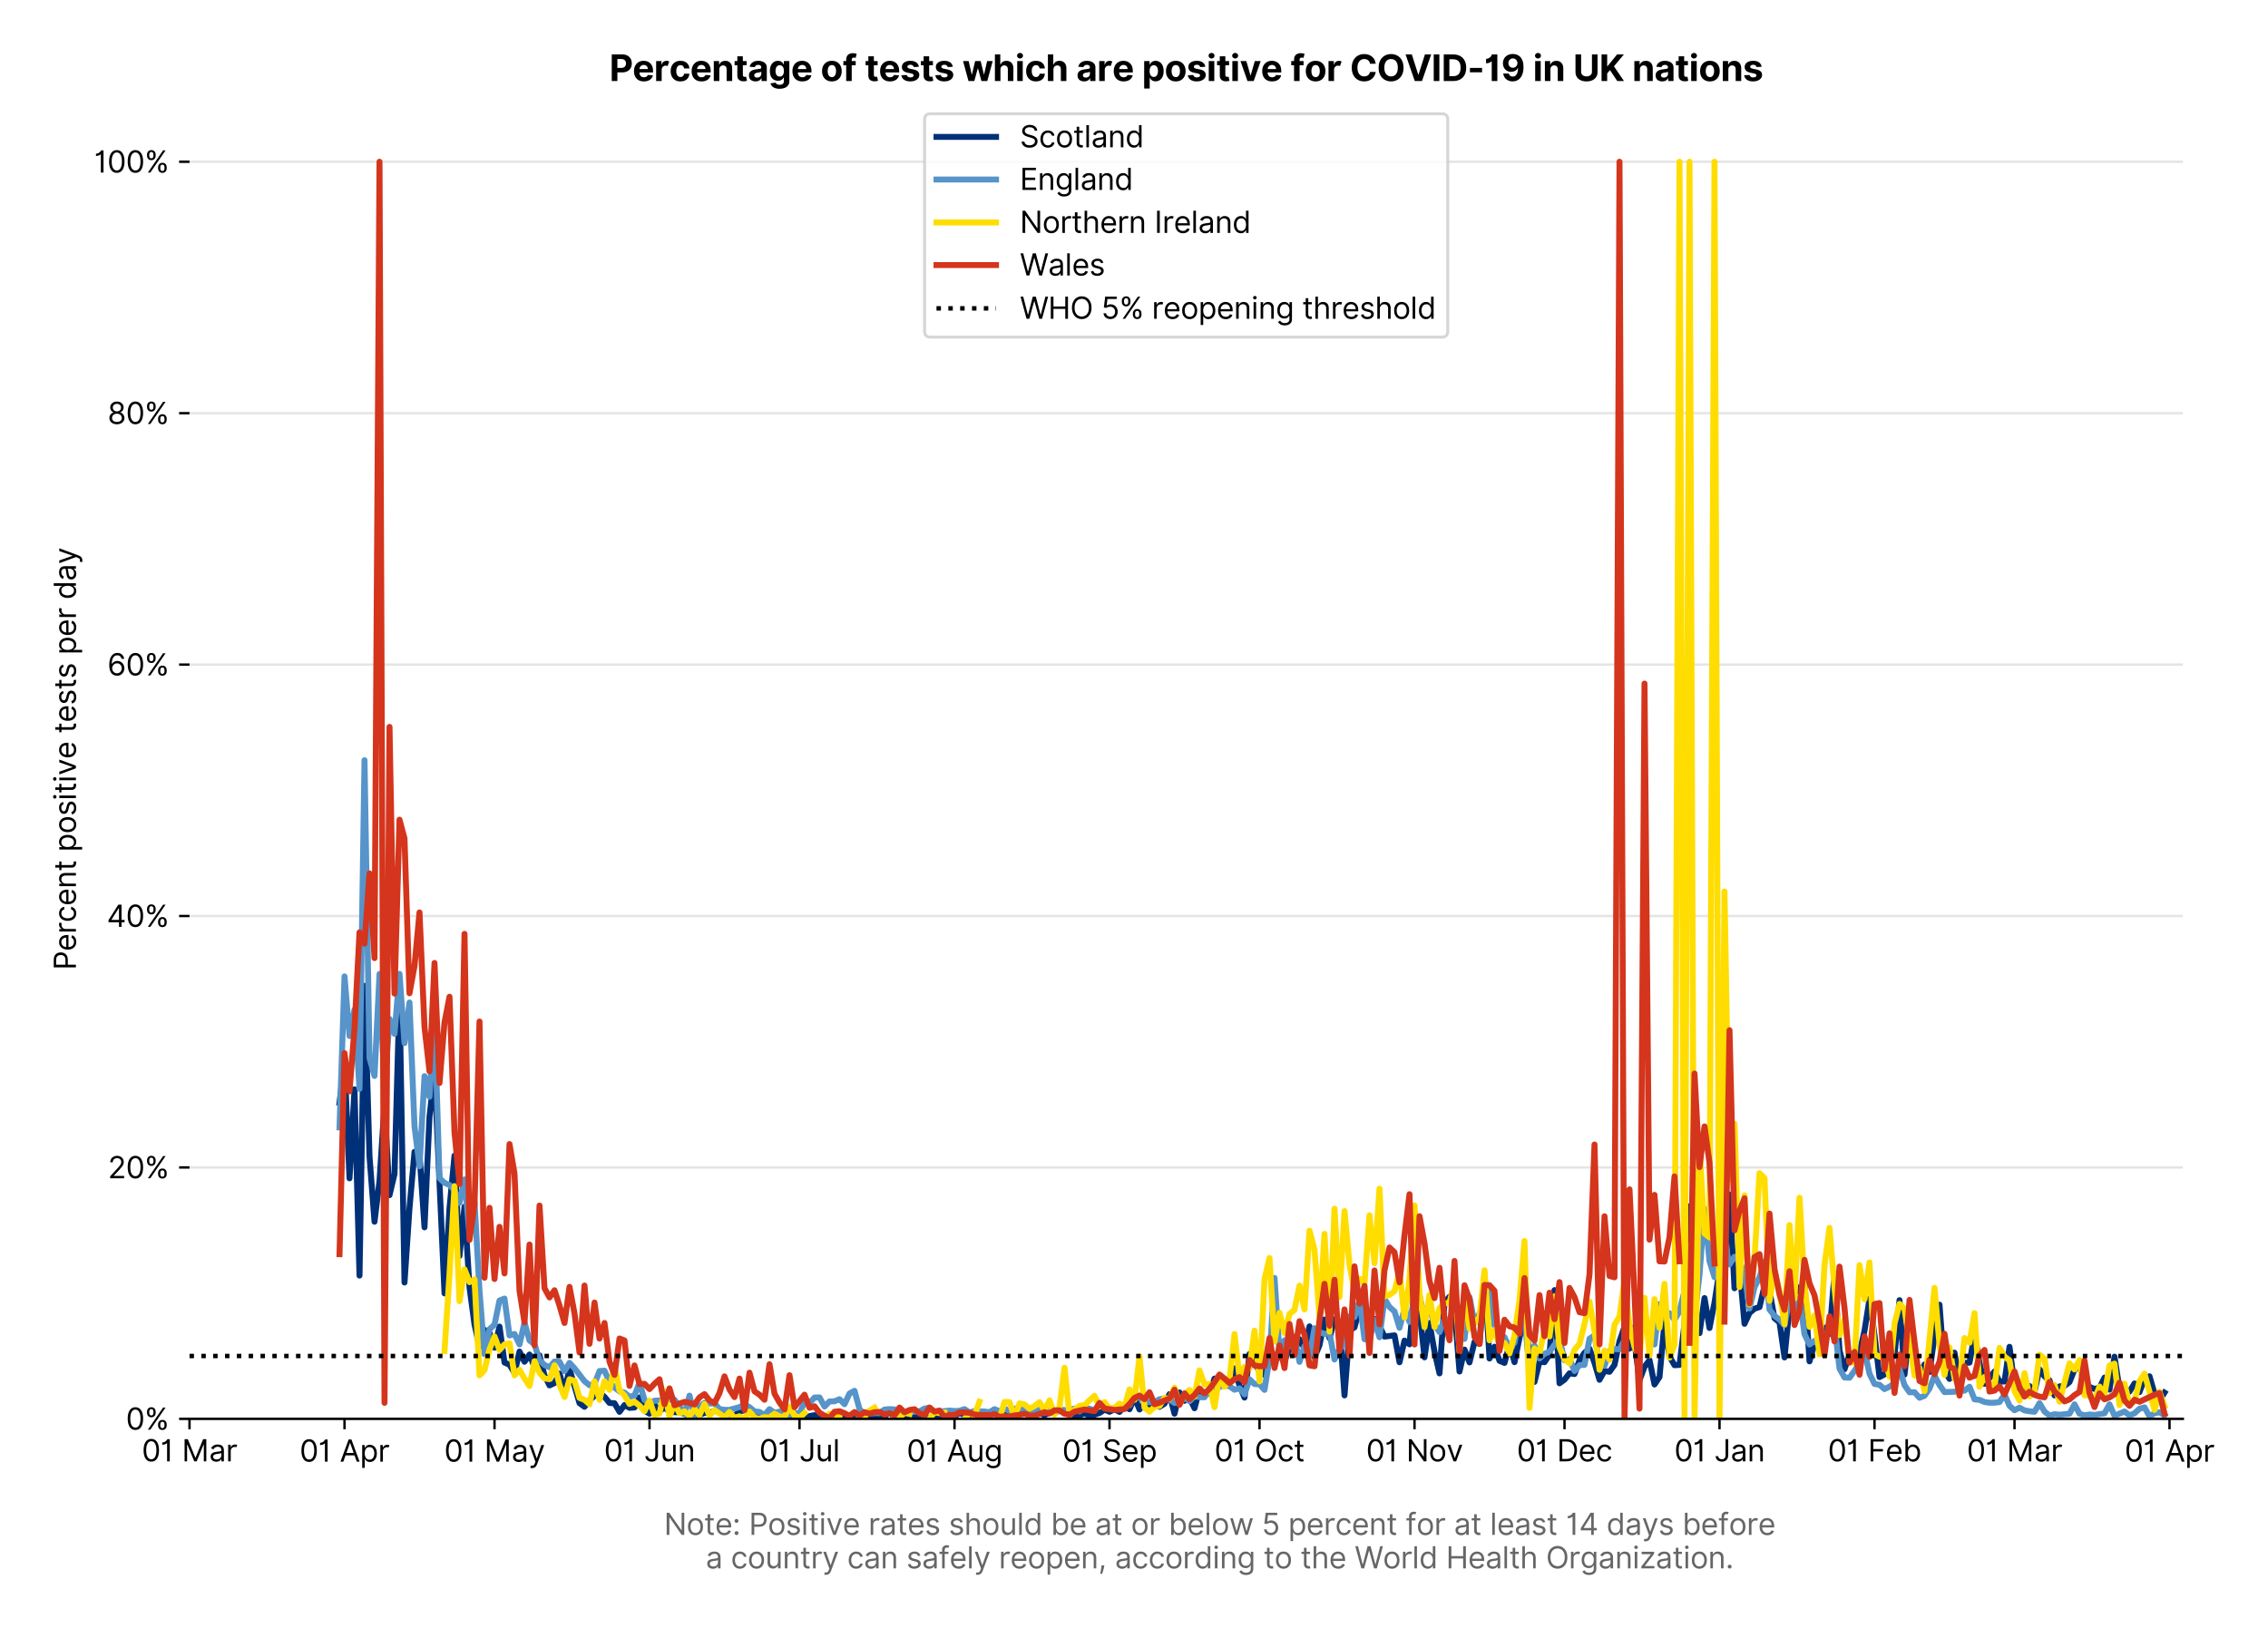<?xml version="1.0" encoding="utf-8" standalone="no"?>
<!DOCTYPE svg PUBLIC "-//W3C//DTD SVG 1.1//EN"
  "http://www.w3.org/Graphics/SVG/1.1/DTD/svg11.dtd">
<svg version="1.1" viewBox="0 0 761.861 547.145" xmlns="http://www.w3.org/2000/svg" xmlns:xlink="http://www.w3.org/1999/xlink">
 <defs>
  <style type="text/css">*{stroke-linecap:butt;stroke-linejoin:round;}</style>
 </defs>
 <g id="figure_1">
  <g id="patch_1">
   <path d="M 0 547.145 
L 761.861 547.145 
L 761.861 0 
L 0 0 
z
" style="fill:#ffffff;"/>
  </g>
  <g id="axes_1">
   <g id="patch_2">
    <path d="M 63.659 476.745 
L 733.259 476.745 
L 733.259 33.225 
L 63.659 33.225 
z
" style="fill:#ffffff;"/>
   </g>
   <g id="matplotlib.axis_1">
    <g id="xtick_1">
     <g id="line2d_1">
      <defs>
       <path d="M 0 0 
L 0 3.5 
" id="m94ad2f3d20" style="stroke:#000000;stroke-width:0.8;"/>
      </defs>
      <g>
       <use style="stroke:#000000;stroke-width:0.8;" x="63.659" xlink:href="#m94ad2f3d20" y="476.745"/>
      </g>
     </g>
     <g id="text_1">
      <!-- 01 Mar -->
      <g transform="translate(47.623 491.018)scale(0.1 -0.1)">
       <defs>
        <path d="M 2000 -64 
Q 1230 -64 806 561 
Q 382 1186 382 2327 
Q 382 3459 809 4088 
Q 1236 4718 2000 4718 
Q 2764 4718 3191 4088 
Q 3618 3459 3618 2327 
Q 3618 1186 3194 561 
Q 2771 -64 2000 -64 
z
M 2000 436 
Q 2509 436 2791 927 
Q 3073 1418 3073 2327 
Q 3073 3234 2789 3730 
Q 2505 4227 2000 4227 
Q 1496 4227 1211 3730 
Q 927 3234 927 2327 
Q 927 1418 1210 927 
Q 1493 436 2000 436 
z
" id="Inter-Regular-30" transform="scale(0.016)"/>
        <path d="M 1973 4655 
L 1973 0 
L 1409 0 
L 1409 3836 
L 1373 3836 
Q 1341 3773 1209 3692 
Q 1077 3611 868 3551 
Q 659 3491 391 3491 
L 391 3964 
Q 661 3964 859 4061 
Q 1057 4159 1190 4291 
Q 1323 4423 1392 4529 
Q 1461 4636 1473 4655 
L 1973 4655 
z
" id="Inter-Regular-31" transform="scale(0.016)"/>
        <path id="Inter-Regular-20" transform="scale(0.016)"/>
        <path d="M 564 4655 
L 1236 4655 
L 2818 791 
L 2873 791 
L 4455 4655 
L 5127 4655 
L 5127 0 
L 4600 0 
L 4600 3536 
L 4555 3536 
L 3100 0 
L 2591 0 
L 1136 3536 
L 1091 3536 
L 1091 0 
L 564 0 
L 564 4655 
z
" id="Inter-Regular-4d" transform="scale(0.016)"/>
        <path d="M 1518 -82 
Q 1186 -82 916 44 
Q 646 170 486 410 
Q 327 650 327 991 
Q 327 1291 445 1478 
Q 564 1666 761 1773 
Q 959 1880 1199 1933 
Q 1439 1986 1682 2018 
Q 2000 2059 2199 2080 
Q 2398 2102 2490 2154 
Q 2582 2207 2582 2336 
L 2582 2355 
Q 2582 2691 2399 2877 
Q 2216 3064 1846 3064 
Q 1461 3064 1243 2895 
Q 1025 2727 936 2536 
L 427 2718 
Q 564 3036 792 3214 
Q 1021 3393 1292 3464 
Q 1564 3536 1827 3536 
Q 1996 3536 2215 3496 
Q 2434 3457 2640 3334 
Q 2846 3211 2982 2963 
Q 3118 2716 3118 2300 
L 3118 0 
L 2582 0 
L 2582 473 
L 2555 473 
Q 2500 359 2373 229 
Q 2246 100 2034 9 
Q 1823 -82 1518 -82 
z
M 1600 400 
Q 1918 400 2137 525 
Q 2357 650 2469 847 
Q 2582 1045 2582 1264 
L 2582 1755 
Q 2548 1714 2433 1681 
Q 2318 1648 2169 1624 
Q 2021 1600 1881 1583 
Q 1741 1566 1655 1555 
Q 1446 1527 1265 1467 
Q 1084 1407 974 1287 
Q 864 1168 864 964 
Q 864 684 1072 542 
Q 1280 400 1600 400 
z
" id="Inter-Regular-61" transform="scale(0.016)"/>
        <path d="M 491 0 
L 491 3491 
L 1009 3491 
L 1009 2964 
L 1046 2964 
Q 1139 3223 1389 3384 
Q 1639 3545 1955 3545 
Q 2100 3545 2209 3511 
Q 2318 3477 2400 3418 
L 2218 2964 
Q 2161 2993 2085 3010 
Q 2009 3027 1909 3027 
Q 1527 3027 1277 2794 
Q 1027 2561 1027 2209 
L 1027 0 
L 491 0 
z
" id="Inter-Regular-72" transform="scale(0.016)"/>
       </defs>
       <use xlink:href="#Inter-Regular-30"/>
       <use x="62.5" xlink:href="#Inter-Regular-31"/>
       <use x="106.676" xlink:href="#Inter-Regular-20"/>
       <use x="134.801" xlink:href="#Inter-Regular-4d"/>
       <use x="225.994" xlink:href="#Inter-Regular-61"/>
       <use x="282.386" xlink:href="#Inter-Regular-72"/>
      </g>
     </g>
    </g>
    <g id="xtick_2">
     <g id="line2d_2">
      <g>
       <use style="stroke:#000000;stroke-width:0.8;" x="115.727" xlink:href="#m94ad2f3d20" y="476.745"/>
      </g>
     </g>
     <g id="text_2">
      <!-- 01 Apr -->
      <g transform="translate(100.641 491.117)scale(0.1 -0.1)">
       <defs>
        <path d="M 755 0 
L 164 0 
L 1873 4655 
L 2455 4655 
L 4164 0 
L 3573 0 
L 3105 1318 
L 1223 1318 
L 755 0 
z
M 1400 1818 
L 2927 1818 
L 2182 3918 
L 2146 3918 
L 1400 1818 
z
" id="Inter-Regular-41" transform="scale(0.016)"/>
        <path d="M 491 -1309 
L 491 3491 
L 1009 3491 
L 1009 2936 
L 1073 2936 
Q 1132 3027 1237 3169 
Q 1343 3311 1542 3423 
Q 1741 3536 2082 3536 
Q 2523 3536 2859 3315 
Q 3196 3095 3384 2690 
Q 3573 2286 3573 1736 
Q 3573 1182 3384 776 
Q 3196 370 2861 148 
Q 2527 -73 2091 -73 
Q 1755 -73 1552 39 
Q 1350 152 1241 296 
Q 1132 441 1073 536 
L 1027 536 
L 1027 -1309 
L 491 -1309 
z
M 1018 1745 
Q 1018 1152 1276 780 
Q 1534 409 2018 409 
Q 2355 409 2581 587 
Q 2807 766 2921 1069 
Q 3036 1373 3036 1745 
Q 3036 2114 2923 2410 
Q 2811 2707 2585 2881 
Q 2359 3055 2018 3055 
Q 1527 3055 1272 2693 
Q 1018 2332 1018 1745 
z
" id="Inter-Regular-70" transform="scale(0.016)"/>
       </defs>
       <use xlink:href="#Inter-Regular-30"/>
       <use x="62.5" xlink:href="#Inter-Regular-31"/>
       <use x="106.676" xlink:href="#Inter-Regular-20"/>
       <use x="134.801" xlink:href="#Inter-Regular-41"/>
       <use x="202.415" xlink:href="#Inter-Regular-70"/>
       <use x="263.352" xlink:href="#Inter-Regular-72"/>
      </g>
     </g>
    </g>
    <g id="xtick_3">
     <g id="line2d_3">
      <g>
       <use style="stroke:#000000;stroke-width:0.8;" x="166.114" xlink:href="#m94ad2f3d20" y="476.745"/>
      </g>
     </g>
     <g id="text_3">
      <!-- 01 May -->
      <g transform="translate(149.211 491.117)scale(0.1 -0.1)">
       <defs>
        <path d="M 818 -1355 
Q 682 -1355 575 -1333 
Q 468 -1311 427 -1291 
L 564 -818 
Q 857 -893 1053 -814 
Q 1250 -736 1391 -345 
L 1509 -18 
L 218 3491 
L 800 3491 
L 1764 709 
L 1800 709 
L 2764 3491 
L 3346 3491 
L 1846 -564 
Q 1550 -1355 818 -1355 
z
" id="Inter-Regular-79" transform="scale(0.016)"/>
       </defs>
       <use xlink:href="#Inter-Regular-30"/>
       <use x="62.5" xlink:href="#Inter-Regular-31"/>
       <use x="106.676" xlink:href="#Inter-Regular-20"/>
       <use x="134.801" xlink:href="#Inter-Regular-4d"/>
       <use x="225.994" xlink:href="#Inter-Regular-61"/>
       <use x="282.386" xlink:href="#Inter-Regular-79"/>
      </g>
     </g>
    </g>
    <g id="xtick_4">
     <g id="line2d_4">
      <g>
       <use style="stroke:#000000;stroke-width:0.8;" x="218.181" xlink:href="#m94ad2f3d20" y="476.745"/>
      </g>
     </g>
     <g id="text_4">
      <!-- 01 Jun -->
      <g transform="translate(202.897 491.018)scale(0.1 -0.1)">
       <defs>
        <path d="M 2346 4655 
L 2909 4655 
L 2909 1327 
Q 2909 657 2549 296 
Q 2189 -64 1582 -64 
Q 1200 -64 902 76 
Q 605 216 434 475 
Q 264 734 264 1091 
L 818 1091 
Q 818 795 1034 615 
Q 1250 436 1582 436 
Q 1948 436 2147 664 
Q 2346 893 2346 1327 
L 2346 4655 
z
" id="Inter-Regular-4a" transform="scale(0.016)"/>
        <path d="M 2691 1427 
L 2691 3491 
L 3227 3491 
L 3227 0 
L 2691 0 
L 2691 591 
L 2655 591 
Q 2532 325 2273 140 
Q 2014 -45 1618 -45 
Q 1127 -45 809 280 
Q 491 605 491 1273 
L 491 3491 
L 1027 3491 
L 1027 1309 
Q 1027 927 1242 700 
Q 1457 473 1791 473 
Q 1991 473 2199 575 
Q 2407 677 2549 888 
Q 2691 1100 2691 1427 
z
" id="Inter-Regular-75" transform="scale(0.016)"/>
        <path d="M 1027 2100 
L 1027 0 
L 491 0 
L 491 3491 
L 1009 3491 
L 1009 2945 
L 1055 2945 
Q 1177 3211 1427 3373 
Q 1677 3536 2073 3536 
Q 2602 3536 2928 3211 
Q 3255 2886 3255 2218 
L 3255 0 
L 2718 0 
L 2718 2182 
Q 2718 2593 2504 2824 
Q 2291 3055 1918 3055 
Q 1534 3055 1280 2806 
Q 1027 2557 1027 2100 
z
" id="Inter-Regular-6e" transform="scale(0.016)"/>
       </defs>
       <use xlink:href="#Inter-Regular-30"/>
       <use x="62.5" xlink:href="#Inter-Regular-31"/>
       <use x="106.676" xlink:href="#Inter-Regular-20"/>
       <use x="134.801" xlink:href="#Inter-Regular-4a"/>
       <use x="189.063" xlink:href="#Inter-Regular-75"/>
       <use x="247.159" xlink:href="#Inter-Regular-6e"/>
      </g>
     </g>
    </g>
    <g id="xtick_5">
     <g id="line2d_5">
      <g>
       <use style="stroke:#000000;stroke-width:0.8;" x="268.569" xlink:href="#m94ad2f3d20" y="476.745"/>
      </g>
     </g>
     <g id="text_5">
      <!-- 01 Jul -->
      <g transform="translate(255.025 491.018)scale(0.1 -0.1)">
       <defs>
        <path d="M 1027 4655 
L 1027 0 
L 491 0 
L 491 4655 
L 1027 4655 
z
" id="Inter-Regular-6c" transform="scale(0.016)"/>
       </defs>
       <use xlink:href="#Inter-Regular-30"/>
       <use x="62.5" xlink:href="#Inter-Regular-31"/>
       <use x="106.676" xlink:href="#Inter-Regular-20"/>
       <use x="134.801" xlink:href="#Inter-Regular-4a"/>
       <use x="189.063" xlink:href="#Inter-Regular-75"/>
       <use x="247.159" xlink:href="#Inter-Regular-6c"/>
      </g>
     </g>
    </g>
    <g id="xtick_6">
     <g id="line2d_6">
      <g>
       <use style="stroke:#000000;stroke-width:0.8;" x="320.636" xlink:href="#m94ad2f3d20" y="476.745"/>
      </g>
     </g>
     <g id="text_6">
      <!-- 01 Aug -->
      <g transform="translate(304.564 491.117)scale(0.1 -0.1)">
       <defs>
        <path d="M 1900 -1382 
Q 1316 -1382 976 -1169 
Q 636 -957 473 -682 
L 900 -382 
Q 973 -477 1084 -601 
Q 1196 -725 1390 -817 
Q 1584 -909 1900 -909 
Q 2323 -909 2598 -704 
Q 2873 -500 2873 -64 
L 2873 645 
L 2827 645 
Q 2768 550 2660 410 
Q 2552 270 2351 162 
Q 2150 55 1809 55 
Q 1386 55 1051 255 
Q 716 455 521 836 
Q 327 1218 327 1764 
Q 327 2300 516 2699 
Q 705 3098 1041 3317 
Q 1377 3536 1818 3536 
Q 2159 3536 2360 3423 
Q 2561 3311 2669 3169 
Q 2777 3027 2836 2936 
L 2891 2936 
L 2891 3491 
L 3409 3491 
L 3409 -100 
Q 3409 -550 3205 -833 
Q 3002 -1116 2660 -1249 
Q 2318 -1382 1900 -1382 
z
M 1882 536 
Q 2366 536 2624 864 
Q 2882 1193 2882 1773 
Q 2882 2339 2627 2697 
Q 2373 3055 1882 3055 
Q 1541 3055 1315 2882 
Q 1089 2709 976 2418 
Q 864 2127 864 1773 
Q 864 1227 1120 881 
Q 1377 536 1882 536 
z
" id="Inter-Regular-67" transform="scale(0.016)"/>
       </defs>
       <use xlink:href="#Inter-Regular-30"/>
       <use x="62.5" xlink:href="#Inter-Regular-31"/>
       <use x="106.676" xlink:href="#Inter-Regular-20"/>
       <use x="134.801" xlink:href="#Inter-Regular-41"/>
       <use x="202.415" xlink:href="#Inter-Regular-75"/>
       <use x="260.511" xlink:href="#Inter-Regular-67"/>
      </g>
     </g>
    </g>
    <g id="xtick_7">
     <g id="line2d_7">
      <g>
       <use style="stroke:#000000;stroke-width:0.8;" x="372.703" xlink:href="#m94ad2f3d20" y="476.745"/>
      </g>
     </g>
     <g id="text_7">
      <!-- 01 Sep -->
      <g transform="translate(356.816 491.117)scale(0.1 -0.1)">
       <defs>
        <path d="M 3109 3491 
Q 3068 3836 2777 4027 
Q 2486 4218 2064 4218 
Q 1600 4218 1318 3999 
Q 1036 3780 1036 3445 
Q 1036 3195 1189 3042 
Q 1343 2889 1553 2803 
Q 1764 2718 1936 2673 
L 2409 2545 
Q 2591 2498 2815 2414 
Q 3039 2330 3244 2185 
Q 3450 2041 3584 1816 
Q 3718 1591 3718 1264 
Q 3718 886 3521 581 
Q 3325 277 2949 97 
Q 2573 -82 2036 -82 
Q 1286 -82 845 272 
Q 405 627 364 1200 
L 946 1200 
Q 968 936 1124 764 
Q 1280 593 1519 510 
Q 1759 427 2036 427 
Q 2359 427 2616 533 
Q 2873 639 3023 828 
Q 3173 1018 3173 1273 
Q 3173 1505 3043 1650 
Q 2914 1795 2702 1886 
Q 2491 1977 2246 2045 
L 1673 2209 
Q 1127 2366 809 2657 
Q 491 2948 491 3418 
Q 491 3809 703 4101 
Q 916 4393 1276 4555 
Q 1636 4718 2082 4718 
Q 2532 4718 2882 4558 
Q 3232 4398 3437 4120 
Q 3643 3843 3655 3491 
L 3109 3491 
z
" id="Inter-Regular-53" transform="scale(0.016)"/>
        <path d="M 1955 -73 
Q 1450 -73 1085 151 
Q 721 375 524 778 
Q 327 1182 327 1718 
Q 327 2255 524 2665 
Q 721 3075 1074 3305 
Q 1427 3536 1900 3536 
Q 2173 3536 2439 3445 
Q 2705 3355 2923 3151 
Q 3141 2948 3270 2614 
Q 3400 2280 3400 1791 
L 3400 1564 
L 866 1564 
Q 884 1005 1183 707 
Q 1482 409 1955 409 
Q 2271 409 2498 545 
Q 2725 682 2827 955 
L 3346 809 
Q 3223 414 2854 170 
Q 2486 -73 1955 -73 
z
M 866 2027 
L 2855 2027 
Q 2855 2470 2595 2762 
Q 2336 3055 1900 3055 
Q 1593 3055 1368 2911 
Q 1143 2768 1013 2533 
Q 884 2298 866 2027 
z
" id="Inter-Regular-65" transform="scale(0.016)"/>
       </defs>
       <use xlink:href="#Inter-Regular-30"/>
       <use x="62.5" xlink:href="#Inter-Regular-31"/>
       <use x="106.676" xlink:href="#Inter-Regular-20"/>
       <use x="134.801" xlink:href="#Inter-Regular-53"/>
       <use x="198.58" xlink:href="#Inter-Regular-65"/>
       <use x="256.818" xlink:href="#Inter-Regular-70"/>
      </g>
     </g>
    </g>
    <g id="xtick_8">
     <g id="line2d_8">
      <g>
       <use style="stroke:#000000;stroke-width:0.8;" x="423.091" xlink:href="#m94ad2f3d20" y="476.745"/>
      </g>
     </g>
     <g id="text_8">
      <!-- 01 Oct -->
      <g transform="translate(407.935 491.018)scale(0.1 -0.1)">
       <defs>
        <path d="M 4491 2327 
Q 4491 1591 4225 1054 
Q 3959 518 3495 227 
Q 3032 -64 2436 -64 
Q 1841 -64 1377 227 
Q 914 518 648 1054 
Q 382 1591 382 2327 
Q 382 3064 648 3600 
Q 914 4136 1377 4427 
Q 1841 4718 2436 4718 
Q 3032 4718 3495 4427 
Q 3959 4136 4225 3600 
Q 4491 3064 4491 2327 
z
M 3946 2327 
Q 3946 2932 3744 3348 
Q 3543 3764 3201 3977 
Q 2859 4191 2436 4191 
Q 2014 4191 1672 3977 
Q 1330 3764 1128 3348 
Q 927 2932 927 2327 
Q 927 1723 1128 1307 
Q 1330 891 1672 677 
Q 2014 464 2436 464 
Q 2859 464 3201 677 
Q 3543 891 3744 1307 
Q 3946 1723 3946 2327 
z
" id="Inter-Regular-4f" transform="scale(0.016)"/>
        <path d="M 1909 -73 
Q 1418 -73 1063 159 
Q 709 391 518 798 
Q 327 1205 327 1727 
Q 327 2259 524 2667 
Q 721 3075 1074 3305 
Q 1427 3536 1900 3536 
Q 2268 3536 2563 3400 
Q 2859 3264 3047 3018 
Q 3236 2773 3282 2445 
L 2746 2445 
Q 2684 2684 2474 2869 
Q 2264 3055 1909 3055 
Q 1439 3055 1151 2697 
Q 864 2339 864 1745 
Q 864 1139 1148 774 
Q 1432 409 1909 409 
Q 2223 409 2447 570 
Q 2671 732 2746 1018 
L 3282 1018 
Q 3236 709 3058 462 
Q 2880 216 2588 71 
Q 2296 -73 1909 -73 
z
" id="Inter-Regular-63" transform="scale(0.016)"/>
        <path d="M 2009 3491 
L 2009 3036 
L 1264 3036 
L 1264 1000 
Q 1264 773 1331 660 
Q 1398 548 1503 510 
Q 1609 473 1727 473 
Q 1816 473 1873 483 
Q 1930 493 1964 500 
L 2073 18 
Q 2018 -2 1920 -23 
Q 1823 -45 1673 -45 
Q 1446 -45 1228 52 
Q 1011 150 869 350 
Q 727 550 727 855 
L 727 3036 
L 200 3036 
L 200 3491 
L 727 3491 
L 727 4327 
L 1264 4327 
L 1264 3491 
L 2009 3491 
z
" id="Inter-Regular-74" transform="scale(0.016)"/>
       </defs>
       <use xlink:href="#Inter-Regular-30"/>
       <use x="62.5" xlink:href="#Inter-Regular-31"/>
       <use x="106.676" xlink:href="#Inter-Regular-20"/>
       <use x="134.801" xlink:href="#Inter-Regular-4f"/>
       <use x="210.938" xlink:href="#Inter-Regular-63"/>
       <use x="266.761" xlink:href="#Inter-Regular-74"/>
      </g>
     </g>
    </g>
    <g id="xtick_9">
     <g id="line2d_9">
      <g>
       <use style="stroke:#000000;stroke-width:0.8;" x="475.158" xlink:href="#m94ad2f3d20" y="476.745"/>
      </g>
     </g>
     <g id="text_9">
      <!-- 01 Nov -->
      <g transform="translate(458.887 491.018)scale(0.1 -0.1)">
       <defs>
        <path d="M 4255 4655 
L 4255 0 
L 3709 0 
L 1173 3655 
L 1127 3655 
L 1127 0 
L 564 0 
L 564 4655 
L 1109 4655 
L 3655 991 
L 3700 991 
L 3700 4655 
L 4255 4655 
z
" id="Inter-Regular-4e" transform="scale(0.016)"/>
        <path d="M 1909 -73 
Q 1436 -73 1080 152 
Q 725 377 526 781 
Q 327 1186 327 1727 
Q 327 2273 526 2679 
Q 725 3086 1080 3311 
Q 1436 3536 1909 3536 
Q 2382 3536 2737 3311 
Q 3093 3086 3292 2679 
Q 3491 2273 3491 1727 
Q 3491 1186 3292 781 
Q 3093 377 2737 152 
Q 2382 -73 1909 -73 
z
M 1909 409 
Q 2268 409 2500 593 
Q 2732 777 2843 1077 
Q 2955 1377 2955 1727 
Q 2955 2077 2843 2379 
Q 2732 2682 2500 2868 
Q 2268 3055 1909 3055 
Q 1550 3055 1318 2868 
Q 1086 2682 975 2379 
Q 864 2077 864 1727 
Q 864 1377 975 1077 
Q 1086 777 1318 593 
Q 1550 409 1909 409 
z
" id="Inter-Regular-6f" transform="scale(0.016)"/>
        <path d="M 3346 3491 
L 2055 0 
L 1509 0 
L 218 3491 
L 800 3491 
L 1764 709 
L 1800 709 
L 2764 3491 
L 3346 3491 
z
" id="Inter-Regular-76" transform="scale(0.016)"/>
       </defs>
       <use xlink:href="#Inter-Regular-30"/>
       <use x="62.5" xlink:href="#Inter-Regular-31"/>
       <use x="106.676" xlink:href="#Inter-Regular-20"/>
       <use x="134.801" xlink:href="#Inter-Regular-4e"/>
       <use x="210.085" xlink:href="#Inter-Regular-6f"/>
       <use x="269.744" xlink:href="#Inter-Regular-76"/>
      </g>
     </g>
    </g>
    <g id="xtick_10">
     <g id="line2d_10">
      <g>
       <use style="stroke:#000000;stroke-width:0.8;" x="525.546" xlink:href="#m94ad2f3d20" y="476.745"/>
      </g>
     </g>
     <g id="text_10">
      <!-- 01 Dec -->
      <g transform="translate(509.509 491.018)scale(0.1 -0.1)">
       <defs>
        <path d="M 2000 0 
L 564 0 
L 564 4655 
L 2064 4655 
Q 2741 4655 3223 4376 
Q 3705 4098 3961 3578 
Q 4218 3059 4218 2336 
Q 4218 1609 3959 1085 
Q 3700 561 3204 280 
Q 2709 0 2000 0 
z
M 1127 500 
L 1964 500 
Q 2830 500 3251 992 
Q 3673 1484 3673 2336 
Q 3673 3182 3259 3668 
Q 2846 4155 2027 4155 
L 1127 4155 
L 1127 500 
z
" id="Inter-Regular-44" transform="scale(0.016)"/>
       </defs>
       <use xlink:href="#Inter-Regular-30"/>
       <use x="62.5" xlink:href="#Inter-Regular-31"/>
       <use x="106.676" xlink:href="#Inter-Regular-20"/>
       <use x="134.801" xlink:href="#Inter-Regular-44"/>
       <use x="206.676" xlink:href="#Inter-Regular-65"/>
       <use x="264.915" xlink:href="#Inter-Regular-63"/>
      </g>
     </g>
    </g>
    <g id="xtick_11">
     <g id="line2d_11">
      <g>
       <use style="stroke:#000000;stroke-width:0.8;" x="577.613" xlink:href="#m94ad2f3d20" y="476.745"/>
      </g>
     </g>
     <g id="text_11">
      <!-- 01 Jan -->
      <g transform="translate(562.414 491.018)scale(0.1 -0.1)">
       <use xlink:href="#Inter-Regular-30"/>
       <use x="62.5" xlink:href="#Inter-Regular-31"/>
       <use x="106.676" xlink:href="#Inter-Regular-20"/>
       <use x="134.801" xlink:href="#Inter-Regular-4a"/>
       <use x="189.063" xlink:href="#Inter-Regular-61"/>
       <use x="245.455" xlink:href="#Inter-Regular-6e"/>
      </g>
     </g>
    </g>
    <g id="xtick_12">
     <g id="line2d_12">
      <g>
       <use style="stroke:#000000;stroke-width:0.8;" x="629.68" xlink:href="#m94ad2f3d20" y="476.745"/>
      </g>
     </g>
     <g id="text_12">
      <!-- 01 Feb -->
      <g transform="translate(613.991 491.018)scale(0.1 -0.1)">
       <defs>
        <path d="M 564 0 
L 564 4655 
L 3355 4655 
L 3355 4155 
L 1127 4155 
L 1127 2582 
L 3146 2582 
L 3146 2082 
L 1127 2082 
L 1127 0 
L 564 0 
z
" id="Inter-Regular-46" transform="scale(0.016)"/>
        <path d="M 564 0 
L 564 4655 
L 1100 4655 
L 1100 2936 
L 1146 2936 
Q 1205 3027 1310 3169 
Q 1416 3311 1615 3423 
Q 1814 3536 2155 3536 
Q 2596 3536 2932 3315 
Q 3268 3095 3457 2690 
Q 3646 2286 3646 1736 
Q 3646 1182 3457 776 
Q 3268 370 2934 148 
Q 2600 -73 2164 -73 
Q 1827 -73 1625 39 
Q 1423 152 1314 296 
Q 1205 441 1146 536 
L 1082 536 
L 1082 0 
L 564 0 
z
M 1091 1745 
Q 1091 1152 1349 780 
Q 1607 409 2091 409 
Q 2427 409 2653 587 
Q 2880 766 2994 1069 
Q 3109 1373 3109 1745 
Q 3109 2114 2996 2410 
Q 2884 2707 2658 2881 
Q 2432 3055 2091 3055 
Q 1600 3055 1345 2693 
Q 1091 2332 1091 1745 
z
" id="Inter-Regular-62" transform="scale(0.016)"/>
       </defs>
       <use xlink:href="#Inter-Regular-30"/>
       <use x="62.5" xlink:href="#Inter-Regular-31"/>
       <use x="106.676" xlink:href="#Inter-Regular-20"/>
       <use x="134.801" xlink:href="#Inter-Regular-46"/>
       <use x="193.466" xlink:href="#Inter-Regular-65"/>
       <use x="251.705" xlink:href="#Inter-Regular-62"/>
      </g>
     </g>
    </g>
    <g id="xtick_13">
     <g id="line2d_13">
      <g>
       <use style="stroke:#000000;stroke-width:0.8;" x="676.708" xlink:href="#m94ad2f3d20" y="476.745"/>
      </g>
     </g>
     <g id="text_13">
      <!-- 01 Mar -->
      <g transform="translate(660.672 491.018)scale(0.1 -0.1)">
       <use xlink:href="#Inter-Regular-30"/>
       <use x="62.5" xlink:href="#Inter-Regular-31"/>
       <use x="106.676" xlink:href="#Inter-Regular-20"/>
       <use x="134.801" xlink:href="#Inter-Regular-4d"/>
       <use x="225.994" xlink:href="#Inter-Regular-61"/>
       <use x="282.386" xlink:href="#Inter-Regular-72"/>
      </g>
     </g>
    </g>
    <g id="xtick_14">
     <g id="line2d_14">
      <g>
       <use style="stroke:#000000;stroke-width:0.8;" x="728.776" xlink:href="#m94ad2f3d20" y="476.745"/>
      </g>
     </g>
     <g id="text_14">
      <!-- 01 Apr -->
      <g transform="translate(713.69 491.117)scale(0.1 -0.1)">
       <use xlink:href="#Inter-Regular-30"/>
       <use x="62.5" xlink:href="#Inter-Regular-31"/>
       <use x="106.676" xlink:href="#Inter-Regular-20"/>
       <use x="134.801" xlink:href="#Inter-Regular-41"/>
       <use x="202.415" xlink:href="#Inter-Regular-70"/>
       <use x="263.352" xlink:href="#Inter-Regular-72"/>
      </g>
     </g>
    </g>
    <g id="text_15">
     <!--  -->
     <g style="fill:#666666;" transform="translate(398.459 504.55)scale(0.1 -0.1)"/>
     <!--         Note: Positive rates should be at or below 5 percent for at least 14 days before -->
     <g style="fill:#666666;" transform="translate(200.547 515.732)scale(0.1 -0.1)">
      <defs>
       <path d="M 882 -36 
Q 714 -36 593 84 
Q 473 205 473 373 
Q 473 541 593 661 
Q 714 782 882 782 
Q 1050 782 1170 661 
Q 1291 541 1291 373 
Q 1291 205 1170 84 
Q 1050 -36 882 -36 
z
M 882 2524 
Q 714 2524 593 2644 
Q 473 2765 473 2933 
Q 473 3101 593 3221 
Q 714 3342 882 3342 
Q 1050 3342 1170 3221 
Q 1291 3101 1291 2933 
Q 1291 2765 1170 2644 
Q 1050 2524 882 2524 
z
" id="Inter-Regular-3a" transform="scale(0.016)"/>
       <path d="M 564 0 
L 564 4655 
L 2136 4655 
Q 2684 4655 3033 4458 
Q 3382 4261 3550 3927 
Q 3718 3593 3718 3182 
Q 3718 2770 3551 2434 
Q 3384 2098 3036 1899 
Q 2689 1700 2146 1700 
L 1127 1700 
L 1127 0 
L 564 0 
z
M 1127 2200 
L 2127 2200 
Q 2689 2200 2926 2482 
Q 3164 2764 3164 3182 
Q 3164 3602 2925 3878 
Q 2686 4155 2118 4155 
L 1127 4155 
L 1127 2200 
z
" id="Inter-Regular-50" transform="scale(0.016)"/>
       <path d="M 2964 2709 
L 2482 2573 
Q 2411 2755 2245 2914 
Q 2080 3073 1727 3073 
Q 1407 3073 1194 2926 
Q 982 2780 982 2555 
Q 982 2355 1127 2239 
Q 1273 2123 1582 2045 
L 2100 1918 
Q 3027 1691 3027 973 
Q 3027 673 2855 436 
Q 2684 200 2377 63 
Q 2071 -73 1664 -73 
Q 1130 -73 780 159 
Q 430 391 336 836 
L 846 964 
Q 989 400 1655 400 
Q 2030 400 2251 560 
Q 2473 720 2473 945 
Q 2473 1316 1955 1436 
L 1373 1573 
Q 893 1686 669 1926 
Q 446 2166 446 2527 
Q 446 2823 613 3050 
Q 780 3277 1069 3406 
Q 1359 3536 1727 3536 
Q 2246 3536 2542 3309 
Q 2839 3082 2964 2709 
z
" id="Inter-Regular-73" transform="scale(0.016)"/>
       <path d="M 491 0 
L 491 3491 
L 1027 3491 
L 1027 0 
L 491 0 
z
M 764 4073 
Q 607 4073 494 4179 
Q 382 4286 382 4436 
Q 382 4586 494 4693 
Q 607 4800 764 4800 
Q 921 4800 1033 4693 
Q 1146 4586 1146 4436 
Q 1146 4286 1033 4179 
Q 921 4073 764 4073 
z
" id="Inter-Regular-69" transform="scale(0.016)"/>
       <path d="M 1027 2100 
L 1027 0 
L 491 0 
L 491 4655 
L 1027 4655 
L 1027 2945 
L 1073 2945 
Q 1196 3216 1442 3376 
Q 1689 3536 2100 3536 
Q 2636 3536 2963 3213 
Q 3291 2891 3291 2218 
L 3291 0 
L 2755 0 
L 2755 2182 
Q 2755 2598 2540 2826 
Q 2325 3055 1946 3055 
Q 1548 3055 1287 2806 
Q 1027 2557 1027 2100 
z
" id="Inter-Regular-68" transform="scale(0.016)"/>
       <path d="M 1809 -73 
Q 1373 -73 1039 148 
Q 705 370 516 776 
Q 327 1182 327 1736 
Q 327 2286 516 2690 
Q 705 3095 1041 3315 
Q 1377 3536 1818 3536 
Q 2159 3536 2358 3423 
Q 2557 3311 2662 3169 
Q 2768 3027 2827 2936 
L 2873 2936 
L 2873 4655 
L 3409 4655 
L 3409 0 
L 2891 0 
L 2891 536 
L 2827 536 
Q 2768 441 2659 296 
Q 2550 152 2348 39 
Q 2146 -73 1809 -73 
z
M 1882 409 
Q 2366 409 2624 780 
Q 2882 1152 2882 1745 
Q 2882 2332 2627 2693 
Q 2373 3055 1882 3055 
Q 1541 3055 1315 2881 
Q 1089 2707 976 2410 
Q 864 2114 864 1745 
Q 864 1373 978 1069 
Q 1093 766 1319 587 
Q 1546 409 1882 409 
z
" id="Inter-Regular-64" transform="scale(0.016)"/>
       <path d="M 1282 0 
L 218 3491 
L 782 3491 
L 1536 818 
L 1573 818 
L 2318 3491 
L 2891 3491 
L 3627 827 
L 3664 827 
L 4418 3491 
L 4982 3491 
L 3918 0 
L 3391 0 
L 2627 2682 
L 2573 2682 
L 1809 0 
L 1282 0 
z
" id="Inter-Regular-77" transform="scale(0.016)"/>
       <path d="M 1936 -64 
Q 1536 -64 1216 95 
Q 896 255 702 532 
Q 509 809 491 1164 
L 1036 1164 
Q 1068 848 1324 642 
Q 1580 436 1936 436 
Q 2223 436 2447 570 
Q 2671 705 2799 940 
Q 2927 1175 2927 1473 
Q 2927 1777 2794 2017 
Q 2661 2257 2429 2395 
Q 2198 2534 1900 2536 
Q 1686 2539 1461 2472 
Q 1236 2405 1091 2300 
L 564 2364 
L 846 4655 
L 3264 4655 
L 3264 4155 
L 1318 4155 
L 1155 2782 
L 1182 2782 
Q 1325 2895 1541 2970 
Q 1757 3045 1991 3045 
Q 2418 3045 2753 2842 
Q 3089 2639 3281 2286 
Q 3473 1934 3473 1482 
Q 3473 1036 3274 687 
Q 3075 339 2727 137 
Q 2380 -64 1936 -64 
z
" id="Inter-Regular-35" transform="scale(0.016)"/>
       <path d="M 2046 3491 
L 2046 3036 
L 1264 3036 
L 1264 0 
L 727 0 
L 727 3036 
L 164 3036 
L 164 3491 
L 727 3491 
L 727 3973 
Q 727 4273 868 4473 
Q 1009 4673 1234 4773 
Q 1459 4873 1709 4873 
Q 1907 4873 2032 4841 
Q 2157 4809 2218 4782 
L 2064 4318 
Q 2023 4332 1951 4352 
Q 1880 4373 1764 4373 
Q 1498 4373 1381 4239 
Q 1264 4105 1264 3845 
L 1264 3491 
L 2046 3491 
z
" id="Inter-Regular-66" transform="scale(0.016)"/>
       <path d="M 373 955 
L 373 1418 
L 2418 4655 
L 3100 4655 
L 3100 1455 
L 3736 1455 
L 3736 955 
L 3100 955 
L 3100 0 
L 2564 0 
L 2564 955 
L 373 955 
z
M 2564 1455 
L 2564 3936 
L 2527 3936 
L 982 1491 
L 982 1455 
L 2564 1455 
z
" id="Inter-Regular-34" transform="scale(0.016)"/>
      </defs>
      <use xlink:href="#Inter-Regular-20"/>
      <use x="28.125" xlink:href="#Inter-Regular-20"/>
      <use x="56.25" xlink:href="#Inter-Regular-20"/>
      <use x="84.375" xlink:href="#Inter-Regular-20"/>
      <use x="112.5" xlink:href="#Inter-Regular-20"/>
      <use x="140.625" xlink:href="#Inter-Regular-20"/>
      <use x="168.75" xlink:href="#Inter-Regular-20"/>
      <use x="196.875" xlink:href="#Inter-Regular-20"/>
      <use x="225" xlink:href="#Inter-Regular-4e"/>
      <use x="300.284" xlink:href="#Inter-Regular-6f"/>
      <use x="359.943" xlink:href="#Inter-Regular-74"/>
      <use x="396.307" xlink:href="#Inter-Regular-65"/>
      <use x="454.546" xlink:href="#Inter-Regular-3a"/>
      <use x="482.102" xlink:href="#Inter-Regular-20"/>
      <use x="510.227" xlink:href="#Inter-Regular-50"/>
      <use x="573.722" xlink:href="#Inter-Regular-6f"/>
      <use x="633.381" xlink:href="#Inter-Regular-73"/>
      <use x="685.653" xlink:href="#Inter-Regular-69"/>
      <use x="709.375" xlink:href="#Inter-Regular-74"/>
      <use x="745.739" xlink:href="#Inter-Regular-69"/>
      <use x="769.46" xlink:href="#Inter-Regular-76"/>
      <use x="825.142" xlink:href="#Inter-Regular-65"/>
      <use x="883.381" xlink:href="#Inter-Regular-20"/>
      <use x="911.506" xlink:href="#Inter-Regular-72"/>
      <use x="949.858" xlink:href="#Inter-Regular-61"/>
      <use x="1006.25" xlink:href="#Inter-Regular-74"/>
      <use x="1042.614" xlink:href="#Inter-Regular-65"/>
      <use x="1100.852" xlink:href="#Inter-Regular-73"/>
      <use x="1153.125" xlink:href="#Inter-Regular-20"/>
      <use x="1181.25" xlink:href="#Inter-Regular-73"/>
      <use x="1233.523" xlink:href="#Inter-Regular-68"/>
      <use x="1292.614" xlink:href="#Inter-Regular-6f"/>
      <use x="1352.273" xlink:href="#Inter-Regular-75"/>
      <use x="1410.37" xlink:href="#Inter-Regular-6c"/>
      <use x="1434.091" xlink:href="#Inter-Regular-64"/>
      <use x="1496.165" xlink:href="#Inter-Regular-20"/>
      <use x="1524.29" xlink:href="#Inter-Regular-62"/>
      <use x="1586.364" xlink:href="#Inter-Regular-65"/>
      <use x="1644.603" xlink:href="#Inter-Regular-20"/>
      <use x="1672.728" xlink:href="#Inter-Regular-61"/>
      <use x="1729.12" xlink:href="#Inter-Regular-74"/>
      <use x="1765.483" xlink:href="#Inter-Regular-20"/>
      <use x="1793.608" xlink:href="#Inter-Regular-6f"/>
      <use x="1853.267" xlink:href="#Inter-Regular-72"/>
      <use x="1891.62" xlink:href="#Inter-Regular-20"/>
      <use x="1919.745" xlink:href="#Inter-Regular-62"/>
      <use x="1981.818" xlink:href="#Inter-Regular-65"/>
      <use x="2040.057" xlink:href="#Inter-Regular-6c"/>
      <use x="2063.779" xlink:href="#Inter-Regular-6f"/>
      <use x="2123.438" xlink:href="#Inter-Regular-77"/>
      <use x="2204.688" xlink:href="#Inter-Regular-20"/>
      <use x="2232.813" xlink:href="#Inter-Regular-35"/>
      <use x="2293.608" xlink:href="#Inter-Regular-20"/>
      <use x="2321.733" xlink:href="#Inter-Regular-70"/>
      <use x="2382.671" xlink:href="#Inter-Regular-65"/>
      <use x="2440.909" xlink:href="#Inter-Regular-72"/>
      <use x="2479.262" xlink:href="#Inter-Regular-63"/>
      <use x="2535.086" xlink:href="#Inter-Regular-65"/>
      <use x="2593.324" xlink:href="#Inter-Regular-6e"/>
      <use x="2651.847" xlink:href="#Inter-Regular-74"/>
      <use x="2688.211" xlink:href="#Inter-Regular-20"/>
      <use x="2716.336" xlink:href="#Inter-Regular-66"/>
      <use x="2752.415" xlink:href="#Inter-Regular-6f"/>
      <use x="2812.074" xlink:href="#Inter-Regular-72"/>
      <use x="2850.427" xlink:href="#Inter-Regular-20"/>
      <use x="2878.552" xlink:href="#Inter-Regular-61"/>
      <use x="2934.944" xlink:href="#Inter-Regular-74"/>
      <use x="2971.307" xlink:href="#Inter-Regular-20"/>
      <use x="2999.432" xlink:href="#Inter-Regular-6c"/>
      <use x="3023.154" xlink:href="#Inter-Regular-65"/>
      <use x="3081.393" xlink:href="#Inter-Regular-61"/>
      <use x="3137.785" xlink:href="#Inter-Regular-73"/>
      <use x="3190.057" xlink:href="#Inter-Regular-74"/>
      <use x="3226.421" xlink:href="#Inter-Regular-20"/>
      <use x="3254.546" xlink:href="#Inter-Regular-31"/>
      <use x="3298.722" xlink:href="#Inter-Regular-34"/>
      <use x="3362.927" xlink:href="#Inter-Regular-20"/>
      <use x="3391.052" xlink:href="#Inter-Regular-64"/>
      <use x="3453.126" xlink:href="#Inter-Regular-61"/>
      <use x="3509.518" xlink:href="#Inter-Regular-79"/>
      <use x="3565.199" xlink:href="#Inter-Regular-73"/>
      <use x="3617.472" xlink:href="#Inter-Regular-20"/>
      <use x="3645.597" xlink:href="#Inter-Regular-62"/>
      <use x="3707.671" xlink:href="#Inter-Regular-65"/>
      <use x="3765.91" xlink:href="#Inter-Regular-66"/>
      <use x="3801.989" xlink:href="#Inter-Regular-6f"/>
      <use x="3861.648" xlink:href="#Inter-Regular-72"/>
      <use x="3900.001" xlink:href="#Inter-Regular-65"/>
     </g>
     <!--         a country can safely reopen, according to the World Health Organization. -->
     <g style="fill:#666666;" transform="translate(214.55 526.986)scale(0.1 -0.1)">
      <defs>
       <path d="M 1291 636 
L 1255 391 
Q 1216 132 1137 -163 
Q 1059 -459 975 -720 
Q 891 -982 836 -1136 
L 427 -1136 
Q 457 -991 504 -752 
Q 552 -514 601 -219 
Q 650 75 682 382 
L 709 636 
L 1291 636 
z
" id="Inter-Regular-2c" transform="scale(0.016)"/>
       <path d="M 1409 0 
L 136 4655 
L 709 4655 
L 1682 864 
L 1727 864 
L 2718 4655 
L 3355 4655 
L 4346 864 
L 4391 864 
L 5364 4655 
L 5936 4655 
L 4664 0 
L 4082 0 
L 3055 3709 
L 3018 3709 
L 1991 0 
L 1409 0 
z
" id="Inter-Regular-57" transform="scale(0.016)"/>
       <path d="M 564 0 
L 564 4655 
L 1127 4655 
L 1127 2582 
L 3609 2582 
L 3609 4655 
L 4173 4655 
L 4173 0 
L 3609 0 
L 3609 2082 
L 1127 2082 
L 1127 0 
L 564 0 
z
" id="Inter-Regular-48" transform="scale(0.016)"/>
       <path d="M 391 0 
L 391 409 
L 2373 2955 
L 2373 2991 
L 455 2991 
L 455 3491 
L 3064 3491 
L 3064 3064 
L 1136 536 
L 1136 500 
L 3127 500 
L 3127 0 
L 391 0 
z
" id="Inter-Regular-7a" transform="scale(0.016)"/>
       <path d="M 882 -36 
Q 714 -36 593 84 
Q 473 205 473 373 
Q 473 541 593 661 
Q 714 782 882 782 
Q 1050 782 1170 661 
Q 1291 541 1291 373 
Q 1291 205 1170 84 
Q 1050 -36 882 -36 
z
" id="Inter-Regular-2e" transform="scale(0.016)"/>
      </defs>
      <use xlink:href="#Inter-Regular-20"/>
      <use x="28.125" xlink:href="#Inter-Regular-20"/>
      <use x="56.25" xlink:href="#Inter-Regular-20"/>
      <use x="84.375" xlink:href="#Inter-Regular-20"/>
      <use x="112.5" xlink:href="#Inter-Regular-20"/>
      <use x="140.625" xlink:href="#Inter-Regular-20"/>
      <use x="168.75" xlink:href="#Inter-Regular-20"/>
      <use x="196.875" xlink:href="#Inter-Regular-20"/>
      <use x="225" xlink:href="#Inter-Regular-61"/>
      <use x="281.392" xlink:href="#Inter-Regular-20"/>
      <use x="309.517" xlink:href="#Inter-Regular-63"/>
      <use x="365.341" xlink:href="#Inter-Regular-6f"/>
      <use x="425" xlink:href="#Inter-Regular-75"/>
      <use x="483.097" xlink:href="#Inter-Regular-6e"/>
      <use x="541.619" xlink:href="#Inter-Regular-74"/>
      <use x="577.983" xlink:href="#Inter-Regular-72"/>
      <use x="616.335" xlink:href="#Inter-Regular-79"/>
      <use x="672.017" xlink:href="#Inter-Regular-20"/>
      <use x="700.142" xlink:href="#Inter-Regular-63"/>
      <use x="755.966" xlink:href="#Inter-Regular-61"/>
      <use x="812.358" xlink:href="#Inter-Regular-6e"/>
      <use x="870.881" xlink:href="#Inter-Regular-20"/>
      <use x="899.006" xlink:href="#Inter-Regular-73"/>
      <use x="951.279" xlink:href="#Inter-Regular-61"/>
      <use x="1007.671" xlink:href="#Inter-Regular-66"/>
      <use x="1043.75" xlink:href="#Inter-Regular-65"/>
      <use x="1101.989" xlink:href="#Inter-Regular-6c"/>
      <use x="1125.71" xlink:href="#Inter-Regular-79"/>
      <use x="1181.392" xlink:href="#Inter-Regular-20"/>
      <use x="1209.517" xlink:href="#Inter-Regular-72"/>
      <use x="1247.869" xlink:href="#Inter-Regular-65"/>
      <use x="1306.108" xlink:href="#Inter-Regular-6f"/>
      <use x="1365.767" xlink:href="#Inter-Regular-70"/>
      <use x="1426.705" xlink:href="#Inter-Regular-65"/>
      <use x="1484.943" xlink:href="#Inter-Regular-6e"/>
      <use x="1543.466" xlink:href="#Inter-Regular-2c"/>
      <use x="1571.449" xlink:href="#Inter-Regular-20"/>
      <use x="1599.574" xlink:href="#Inter-Regular-61"/>
      <use x="1655.966" xlink:href="#Inter-Regular-63"/>
      <use x="1711.79" xlink:href="#Inter-Regular-63"/>
      <use x="1767.614" xlink:href="#Inter-Regular-6f"/>
      <use x="1827.273" xlink:href="#Inter-Regular-72"/>
      <use x="1865.625" xlink:href="#Inter-Regular-64"/>
      <use x="1927.699" xlink:href="#Inter-Regular-69"/>
      <use x="1951.421" xlink:href="#Inter-Regular-6e"/>
      <use x="2009.943" xlink:href="#Inter-Regular-67"/>
      <use x="2070.881" xlink:href="#Inter-Regular-20"/>
      <use x="2099.006" xlink:href="#Inter-Regular-74"/>
      <use x="2135.37" xlink:href="#Inter-Regular-6f"/>
      <use x="2195.029" xlink:href="#Inter-Regular-20"/>
      <use x="2223.154" xlink:href="#Inter-Regular-74"/>
      <use x="2259.517" xlink:href="#Inter-Regular-68"/>
      <use x="2318.608" xlink:href="#Inter-Regular-65"/>
      <use x="2376.847" xlink:href="#Inter-Regular-20"/>
      <use x="2404.972" xlink:href="#Inter-Regular-57"/>
      <use x="2499.858" xlink:href="#Inter-Regular-6f"/>
      <use x="2559.517" xlink:href="#Inter-Regular-72"/>
      <use x="2597.87" xlink:href="#Inter-Regular-6c"/>
      <use x="2621.591" xlink:href="#Inter-Regular-64"/>
      <use x="2683.665" xlink:href="#Inter-Regular-20"/>
      <use x="2711.79" xlink:href="#Inter-Regular-48"/>
      <use x="2785.796" xlink:href="#Inter-Regular-65"/>
      <use x="2844.035" xlink:href="#Inter-Regular-61"/>
      <use x="2900.427" xlink:href="#Inter-Regular-6c"/>
      <use x="2924.148" xlink:href="#Inter-Regular-74"/>
      <use x="2960.512" xlink:href="#Inter-Regular-68"/>
      <use x="3019.603" xlink:href="#Inter-Regular-20"/>
      <use x="3047.728" xlink:href="#Inter-Regular-4f"/>
      <use x="3123.864" xlink:href="#Inter-Regular-72"/>
      <use x="3162.216" xlink:href="#Inter-Regular-67"/>
      <use x="3223.154" xlink:href="#Inter-Regular-61"/>
      <use x="3279.546" xlink:href="#Inter-Regular-6e"/>
      <use x="3338.069" xlink:href="#Inter-Regular-69"/>
      <use x="3361.79" xlink:href="#Inter-Regular-7a"/>
      <use x="3415.91" xlink:href="#Inter-Regular-61"/>
      <use x="3472.302" xlink:href="#Inter-Regular-74"/>
      <use x="3508.665" xlink:href="#Inter-Regular-69"/>
      <use x="3532.387" xlink:href="#Inter-Regular-6f"/>
      <use x="3592.046" xlink:href="#Inter-Regular-6e"/>
      <use x="3650.569" xlink:href="#Inter-Regular-2e"/>
     </g>
    </g>
   </g>
   <g id="matplotlib.axis_2">
    <g id="ytick_1">
     <g id="line2d_15">
      <path clip-path="url(#pe941b9efeb)" d="M 63.659 476.745 
L 733.259 476.745 
" style="fill:none;stroke:#e5e5e5;stroke-linecap:square;stroke-width:0.8;"/>
     </g>
     <g id="line2d_16">
      <defs>
       <path d="M 0 0 
L -3.5 0 
" id="mb0d8016bdb" style="stroke:#000000;stroke-width:0.8;"/>
      </defs>
      <g>
       <use style="stroke:#000000;stroke-width:0.8;" x="63.659" xlink:href="#mb0d8016bdb" y="476.745"/>
      </g>
     </g>
     <g id="text_16">
      <!-- 0% -->
      <g transform="translate(42.284 480.382)scale(0.1 -0.1)">
       <defs>
        <path d="M 2855 873 
L 2855 1118 
Q 2855 1373 2960 1585 
Q 3066 1798 3269 1926 
Q 3473 2055 3764 2055 
Q 4059 2055 4259 1926 
Q 4459 1798 4561 1585 
Q 4664 1373 4664 1118 
L 4664 873 
Q 4664 618 4560 405 
Q 4457 193 4256 64 
Q 4055 -64 3764 -64 
Q 3468 -64 3266 64 
Q 3064 193 2959 405 
Q 2855 618 2855 873 
z
M 536 3536 
L 536 3782 
Q 536 4036 642 4248 
Q 748 4461 951 4589 
Q 1155 4718 1446 4718 
Q 1741 4718 1941 4589 
Q 2141 4461 2243 4248 
Q 2346 4036 2346 3782 
L 2346 3536 
Q 2346 3282 2242 3069 
Q 2139 2857 1937 2728 
Q 1736 2600 1446 2600 
Q 1150 2600 948 2728 
Q 746 2857 641 3069 
Q 536 3282 536 3536 
z
M 709 0 
L 3909 4655 
L 4427 4655 
L 1227 0 
L 709 0 
z
M 3318 1118 
L 3318 873 
Q 3318 661 3418 494 
Q 3518 327 3764 327 
Q 4002 327 4101 494 
Q 4200 661 4200 873 
L 4200 1118 
Q 4200 1330 4104 1497 
Q 4009 1664 3764 1664 
Q 3525 1664 3421 1497 
Q 3318 1330 3318 1118 
z
M 1000 3782 
L 1000 3536 
Q 1000 3325 1100 3158 
Q 1200 2991 1446 2991 
Q 1684 2991 1783 3158 
Q 1882 3325 1882 3536 
L 1882 3782 
Q 1882 3993 1786 4160 
Q 1691 4327 1446 4327 
Q 1207 4327 1103 4160 
Q 1000 3993 1000 3782 
z
" id="Inter-Regular-25" transform="scale(0.016)"/>
       </defs>
       <use xlink:href="#Inter-Regular-30"/>
       <use x="62.5" xlink:href="#Inter-Regular-25"/>
      </g>
     </g>
    </g>
    <g id="ytick_2">
     <g id="line2d_17">
      <path clip-path="url(#pe941b9efeb)" d="M 63.659 392.265 
L 733.259 392.265 
" style="fill:none;stroke:#e5e5e5;stroke-linecap:square;stroke-width:0.8;"/>
     </g>
     <g id="line2d_18">
      <g>
       <use style="stroke:#000000;stroke-width:0.8;" x="63.659" xlink:href="#mb0d8016bdb" y="392.265"/>
      </g>
     </g>
     <g id="text_17">
      <!-- 20% -->
      <g transform="translate(36.233 395.902)scale(0.1 -0.1)">
       <defs>
        <path d="M 482 0 
L 482 409 
L 2018 2091 
Q 2289 2386 2464 2605 
Q 2639 2825 2724 3019 
Q 2809 3214 2809 3427 
Q 2809 3795 2553 4011 
Q 2298 4227 1918 4227 
Q 1514 4227 1275 3985 
Q 1036 3743 1036 3345 
L 500 3345 
Q 500 3755 688 4064 
Q 877 4373 1203 4545 
Q 1530 4718 1936 4718 
Q 2346 4718 2661 4545 
Q 2977 4373 3156 4079 
Q 3336 3786 3336 3427 
Q 3336 3170 3244 2926 
Q 3152 2682 2926 2383 
Q 2700 2084 2300 1655 
L 1255 536 
L 1255 500 
L 3418 500 
L 3418 0 
L 482 0 
z
" id="Inter-Regular-32" transform="scale(0.016)"/>
       </defs>
       <use xlink:href="#Inter-Regular-32"/>
       <use x="60.511" xlink:href="#Inter-Regular-30"/>
       <use x="123.011" xlink:href="#Inter-Regular-25"/>
      </g>
     </g>
    </g>
    <g id="ytick_3">
     <g id="line2d_19">
      <path clip-path="url(#pe941b9efeb)" d="M 63.659 307.785 
L 733.259 307.785 
" style="fill:none;stroke:#e5e5e5;stroke-linecap:square;stroke-width:0.8;"/>
     </g>
     <g id="line2d_20">
      <g>
       <use style="stroke:#000000;stroke-width:0.8;" x="63.659" xlink:href="#mb0d8016bdb" y="307.785"/>
      </g>
     </g>
     <g id="text_18">
      <!-- 40% -->
      <g transform="translate(35.864 311.422)scale(0.1 -0.1)">
       <use xlink:href="#Inter-Regular-34"/>
       <use x="64.205" xlink:href="#Inter-Regular-30"/>
       <use x="126.705" xlink:href="#Inter-Regular-25"/>
      </g>
     </g>
    </g>
    <g id="ytick_4">
     <g id="line2d_21">
      <path clip-path="url(#pe941b9efeb)" d="M 63.659 223.305 
L 733.259 223.305 
" style="fill:none;stroke:#e5e5e5;stroke-linecap:square;stroke-width:0.8;"/>
     </g>
     <g id="line2d_22">
      <g>
       <use style="stroke:#000000;stroke-width:0.8;" x="63.659" xlink:href="#mb0d8016bdb" y="223.305"/>
      </g>
     </g>
     <g id="text_19">
      <!-- 60% -->
      <g transform="translate(36.048 226.942)scale(0.1 -0.1)">
       <defs>
        <path d="M 2027 -64 
Q 1741 -59 1454 45 
Q 1168 150 932 399 
Q 696 648 552 1074 
Q 409 1500 409 2145 
Q 409 3386 861 4056 
Q 1314 4727 2100 4727 
Q 2686 4727 3073 4384 
Q 3461 4041 3546 3491 
L 2991 3491 
Q 2914 3811 2691 4019 
Q 2468 4227 2100 4227 
Q 1559 4227 1249 3755 
Q 939 3284 936 2427 
L 973 2427 
Q 1164 2716 1461 2880 
Q 1759 3045 2118 3045 
Q 2518 3045 2850 2846 
Q 3182 2648 3382 2299 
Q 3582 1950 3582 1500 
Q 3582 1068 3389 710 
Q 3196 352 2847 142 
Q 2498 -68 2027 -64 
z
M 2027 436 
Q 2314 436 2542 579 
Q 2771 723 2903 964 
Q 3036 1205 3036 1500 
Q 3036 1789 2908 2026 
Q 2780 2264 2556 2404 
Q 2332 2545 2046 2545 
Q 1757 2545 1525 2397 
Q 1293 2250 1157 2010 
Q 1021 1770 1018 1491 
Q 1018 1214 1149 973 
Q 1280 732 1508 584 
Q 1736 436 2027 436 
z
" id="Inter-Regular-36" transform="scale(0.016)"/>
       </defs>
       <use xlink:href="#Inter-Regular-36"/>
       <use x="62.358" xlink:href="#Inter-Regular-30"/>
       <use x="124.858" xlink:href="#Inter-Regular-25"/>
      </g>
     </g>
    </g>
    <g id="ytick_5">
     <g id="line2d_23">
      <path clip-path="url(#pe941b9efeb)" d="M 63.659 138.825 
L 733.259 138.825 
" style="fill:none;stroke:#e5e5e5;stroke-linecap:square;stroke-width:0.8;"/>
     </g>
     <g id="line2d_24">
      <g>
       <use style="stroke:#000000;stroke-width:0.8;" x="63.659" xlink:href="#mb0d8016bdb" y="138.825"/>
      </g>
     </g>
     <g id="text_20">
      <!-- 80% -->
      <g transform="translate(36.119 142.462)scale(0.1 -0.1)">
       <defs>
        <path d="M 1973 -64 
Q 1505 -64 1147 103 
Q 789 270 589 564 
Q 389 859 391 1236 
Q 389 1532 507 1783 
Q 625 2034 830 2203 
Q 1036 2373 1291 2418 
L 1291 2445 
Q 957 2532 759 2821 
Q 561 3111 564 3482 
Q 561 3836 743 4115 
Q 925 4395 1244 4556 
Q 1564 4718 1973 4718 
Q 2377 4718 2695 4556 
Q 3014 4395 3197 4115 
Q 3380 3836 3382 3482 
Q 3380 3111 3181 2821 
Q 2982 2532 2655 2445 
L 2655 2418 
Q 2907 2373 3109 2203 
Q 3311 2034 3431 1783 
Q 3552 1532 3555 1236 
Q 3552 859 3351 564 
Q 3150 270 2794 103 
Q 2439 -64 1973 -64 
z
M 1973 436 
Q 2446 436 2722 662 
Q 2998 889 3000 1264 
Q 2998 1527 2864 1729 
Q 2730 1932 2499 2048 
Q 2268 2164 1973 2164 
Q 1675 2164 1442 2048 
Q 1209 1932 1076 1729 
Q 943 1527 946 1264 
Q 943 889 1218 662 
Q 1493 436 1973 436 
z
M 1973 2645 
Q 2348 2645 2591 2864 
Q 2834 3084 2836 3445 
Q 2834 3800 2596 4013 
Q 2359 4227 1973 4227 
Q 1582 4227 1344 4013 
Q 1107 3800 1109 3445 
Q 1107 3084 1349 2864 
Q 1591 2645 1973 2645 
z
" id="Inter-Regular-38" transform="scale(0.016)"/>
       </defs>
       <use xlink:href="#Inter-Regular-38"/>
       <use x="61.648" xlink:href="#Inter-Regular-30"/>
       <use x="124.148" xlink:href="#Inter-Regular-25"/>
      </g>
     </g>
    </g>
    <g id="ytick_6">
     <g id="line2d_25">
      <path clip-path="url(#pe941b9efeb)" d="M 63.659 54.345 
L 733.259 54.345 
" style="fill:none;stroke:#e5e5e5;stroke-linecap:square;stroke-width:0.8;"/>
     </g>
     <g id="line2d_26">
      <g>
       <use style="stroke:#000000;stroke-width:0.8;" x="63.659" xlink:href="#mb0d8016bdb" y="54.345"/>
      </g>
     </g>
     <g id="text_21">
      <!-- 100% -->
      <g transform="translate(31.617 57.982)scale(0.1 -0.1)">
       <use xlink:href="#Inter-Regular-31"/>
       <use x="44.176" xlink:href="#Inter-Regular-30"/>
       <use x="106.676" xlink:href="#Inter-Regular-30"/>
       <use x="169.176" xlink:href="#Inter-Regular-25"/>
      </g>
     </g>
    </g>
    <g id="text_22">
     <!-- Percent positive tests per day -->
     <g transform="translate(25.5 325.952)rotate(-90)scale(0.1 -0.1)">
      <use xlink:href="#Inter-Regular-50"/>
      <use x="63.494" xlink:href="#Inter-Regular-65"/>
      <use x="121.733" xlink:href="#Inter-Regular-72"/>
      <use x="160.085" xlink:href="#Inter-Regular-63"/>
      <use x="215.909" xlink:href="#Inter-Regular-65"/>
      <use x="274.148" xlink:href="#Inter-Regular-6e"/>
      <use x="332.671" xlink:href="#Inter-Regular-74"/>
      <use x="369.034" xlink:href="#Inter-Regular-20"/>
      <use x="397.159" xlink:href="#Inter-Regular-70"/>
      <use x="458.097" xlink:href="#Inter-Regular-6f"/>
      <use x="517.756" xlink:href="#Inter-Regular-73"/>
      <use x="570.029" xlink:href="#Inter-Regular-69"/>
      <use x="593.75" xlink:href="#Inter-Regular-74"/>
      <use x="630.114" xlink:href="#Inter-Regular-69"/>
      <use x="653.835" xlink:href="#Inter-Regular-76"/>
      <use x="709.517" xlink:href="#Inter-Regular-65"/>
      <use x="767.756" xlink:href="#Inter-Regular-20"/>
      <use x="795.881" xlink:href="#Inter-Regular-74"/>
      <use x="832.244" xlink:href="#Inter-Regular-65"/>
      <use x="890.483" xlink:href="#Inter-Regular-73"/>
      <use x="942.756" xlink:href="#Inter-Regular-74"/>
      <use x="979.119" xlink:href="#Inter-Regular-73"/>
      <use x="1031.392" xlink:href="#Inter-Regular-20"/>
      <use x="1059.517" xlink:href="#Inter-Regular-70"/>
      <use x="1120.455" xlink:href="#Inter-Regular-65"/>
      <use x="1178.693" xlink:href="#Inter-Regular-72"/>
      <use x="1217.046" xlink:href="#Inter-Regular-20"/>
      <use x="1245.171" xlink:href="#Inter-Regular-64"/>
      <use x="1307.245" xlink:href="#Inter-Regular-61"/>
      <use x="1363.637" xlink:href="#Inter-Regular-79"/>
     </g>
    </g>
   </g>
   <g id="line2d_27">
    <path clip-path="url(#pe941b9efeb)" d="M 114.047 370.527 
L 115.727 356.977 
L 117.406 395.919 
L 119.086 366.011 
L 120.765 428.599 
L 122.445 331.243 
L 124.124 388.529 
L 125.804 410.506 
L 127.484 396.741 
L 129.163 371.078 
L 130.843 401.578 
L 132.522 394.459 
L 134.202 334.621 
L 135.882 430.928 
L 137.561 405.858 
L 139.241 387.02 
L 140.92 387.845 
L 142.6 412.389 
L 144.28 375.161 
L 145.959 360.363 
L 149.318 434.581 
L 150.998 405.958 
L 152.677 388.308 
L 154.357 421.996 
L 156.037 405.473 
L 157.716 432.529 
L 159.396 445.069 
L 161.075 452.406 
L 162.755 446.846 
L 164.435 447.836 
L 166.114 452.815 
L 167.794 445.746 
L 169.473 457.818 
L 171.153 458.548 
L 172.832 461.321 
L 174.512 454.124 
L 176.192 457.553 
L 177.871 455.13 
L 179.551 459.368 
L 181.23 455.413 
L 182.91 462.158 
L 184.59 465.499 
L 186.269 464.716 
L 187.949 461.512 
L 189.628 467.479 
L 191.308 460.014 
L 194.667 471.464 
L 196.347 472.689 
L 198.026 470.524 
L 199.706 469.021 
L 201.385 467.916 
L 203.065 469.347 
L 204.745 471.4 
L 206.424 471.495 
L 208.104 474.379 
L 209.783 472.099 
L 211.463 473.04 
L 213.143 472.936 
L 214.822 469.55 
L 216.502 473.959 
L 218.181 475.019 
L 219.861 472.072 
L 221.54 474.065 
L 223.22 473 
L 224.9 474.282 
L 226.579 474.496 
L 228.259 474.525 
L 229.938 475.078 
L 233.298 475.852 
L 234.977 475.41 
L 236.657 474.757 
L 238.336 474.737 
L 240.016 474.089 
L 241.696 474.158 
L 243.375 475.486 
L 245.055 475.056 
L 246.734 475.746 
L 248.414 474.243 
L 251.773 473.53 
L 253.453 475.329 
L 255.132 475.703 
L 256.812 475.851 
L 258.491 476.353 
L 260.171 475.134 
L 261.851 475.05 
L 263.53 475.788 
L 265.21 476.243 
L 266.889 475.777 
L 270.248 476.33 
L 271.928 475.799 
L 273.608 475.506 
L 275.287 475.667 
L 276.967 476.327 
L 278.646 476.6 
L 280.326 476.466 
L 282.006 476.601 
L 283.685 475.927 
L 285.365 476.487 
L 287.044 474.951 
L 288.724 476.229 
L 290.404 476.56 
L 295.442 476.311 
L 297.122 476.014 
L 298.801 474.379 
L 300.481 476.262 
L 302.161 475.789 
L 303.84 476.38 
L 307.199 476.173 
L 308.879 475.493 
L 310.559 476.353 
L 312.238 476.556 
L 313.918 476.568 
L 315.597 476.041 
L 317.277 476.276 
L 318.956 475.921 
L 320.636 475.823 
L 322.316 474.784 
L 323.995 475.452 
L 325.675 475.92 
L 327.354 475.047 
L 329.034 474.642 
L 330.714 475.504 
L 332.393 474.683 
L 334.073 474.78 
L 335.752 475.467 
L 337.432 474.896 
L 340.791 475.326 
L 342.471 474.953 
L 344.15 474.849 
L 345.83 474.965 
L 347.509 475.794 
L 349.189 474.796 
L 350.869 475.495 
L 352.548 474.622 
L 354.228 474.758 
L 355.907 473.981 
L 357.587 473.926 
L 359.267 475.096 
L 360.946 475.906 
L 362.626 475.578 
L 364.305 474.91 
L 365.985 475.725 
L 367.664 475.357 
L 369.344 474.771 
L 371.024 473.645 
L 372.703 474.358 
L 374.383 473.54 
L 376.062 474.409 
L 377.742 472.445 
L 379.422 473.511 
L 381.101 469.545 
L 382.781 473.603 
L 384.46 471.561 
L 386.14 472.797 
L 387.82 471.391 
L 389.499 472.692 
L 391.179 471.645 
L 392.858 468.435 
L 394.538 475.013 
L 396.217 467.862 
L 397.897 470.676 
L 399.577 469.66 
L 401.256 473.184 
L 402.936 466.818 
L 404.615 468.327 
L 406.295 468.126 
L 407.975 463.214 
L 409.654 463.382 
L 411.334 465 
L 413.013 463.29 
L 414.693 459.762 
L 416.372 465.537 
L 418.052 469.593 
L 419.732 454.961 
L 423.091 460.88 
L 424.77 461.962 
L 426.45 453.848 
L 428.13 455.597 
L 429.809 455.703 
L 431.489 457.262 
L 433.168 453.059 
L 434.848 453.78 
L 436.528 449.98 
L 438.207 453.096 
L 439.887 445.668 
L 441.566 456.006 
L 443.246 452.013 
L 444.925 443.369 
L 446.605 449.644 
L 448.285 443.264 
L 449.964 445.528 
L 451.644 468.856 
L 453.323 447.012 
L 455.003 445.996 
L 456.683 439.439 
L 458.362 438.713 
L 460.042 444.395 
L 461.721 443.166 
L 463.401 445.616 
L 465.08 449.099 
L 468.44 448.689 
L 470.119 457.727 
L 471.799 450.44 
L 473.478 451.695 
L 475.158 433.02 
L 476.838 440.634 
L 478.517 456.08 
L 480.197 444.509 
L 481.876 454.201 
L 483.556 461.47 
L 485.236 437.616 
L 486.915 435.716 
L 488.595 440.053 
L 490.274 460.84 
L 491.954 453.468 
L 493.633 457.78 
L 495.313 450.886 
L 496.993 451.534 
L 498.672 428.24 
L 500.352 456.475 
L 502.031 452.514 
L 503.711 457.248 
L 505.391 457.945 
L 507.07 451.81 
L 508.75 457.691 
L 512.109 441.321 
L 513.788 455.875 
L 515.468 464.331 
L 517.148 457.529 
L 518.827 457.702 
L 520.507 455.138 
L 522.186 433.49 
L 523.866 464.791 
L 525.546 463.57 
L 527.225 461.432 
L 528.905 461.683 
L 530.584 457.055 
L 532.264 454.554 
L 533.944 453.17 
L 535.623 457.933 
L 537.303 463.619 
L 538.982 460.621 
L 540.662 460.933 
L 542.341 458.594 
L 544.021 450.67 
L 545.701 445.783 
L 547.38 453.153 
L 549.06 450.927 
L 550.739 463.783 
L 552.419 459.239 
L 554.099 457.001 
L 555.778 465.197 
L 557.458 462.681 
L 559.137 444.244 
L 560.817 455.792 
L 562.496 458.711 
L 564.176 458.618 
L 565.856 444.814 
L 567.535 405.298 
L 569.215 441.302 
L 570.894 447.938 
L 572.574 436.158 
L 574.254 446.216 
L 575.933 437.628 
L 577.613 426.749 
L 579.292 424.652 
L 580.972 401.38 
L 582.652 432.86 
L 584.331 426.119 
L 586.011 444.806 
L 587.69 441.16 
L 589.37 439.734 
L 591.049 439.175 
L 592.729 432.027 
L 594.409 433.774 
L 596.088 442.945 
L 597.768 444.309 
L 599.447 456.104 
L 601.127 439.22 
L 602.807 431.195 
L 604.486 434.136 
L 606.166 430.993 
L 607.845 457.429 
L 609.525 451.649 
L 611.204 450.221 
L 612.884 446.09 
L 614.564 448.198 
L 616.243 427.862 
L 617.923 453.759 
L 619.602 460.056 
L 621.282 455.1 
L 622.962 455 
L 624.641 454.625 
L 626.321 447.1 
L 628 436.438 
L 629.68 448.609 
L 631.36 462.706 
L 633.039 461.814 
L 634.719 454.627 
L 636.398 455.672 
L 638.078 436.862 
L 639.757 461.869 
L 641.437 447.013 
L 643.117 458.911 
L 644.796 462.683 
L 646.476 458.47 
L 648.155 460.994 
L 649.835 448.968 
L 651.515 438.384 
L 653.194 460.537 
L 654.874 463.332 
L 656.553 454.494 
L 658.233 464.29 
L 659.912 457.943 
L 661.592 457.854 
L 663.272 448.48 
L 664.951 457.906 
L 666.631 464.981 
L 668.31 463.037 
L 669.99 460.83 
L 671.67 464.233 
L 673.349 464.19 
L 675.029 452.54 
L 676.708 465.529 
L 678.388 467.353 
L 680.068 467.468 
L 681.747 465.706 
L 683.427 467.596 
L 685.106 460.068 
L 686.786 462.456 
L 688.465 463.795 
L 690.145 468.871 
L 691.825 465.838 
L 693.504 465.697 
L 695.184 464.373 
L 696.863 460.146 
L 698.543 458.59 
L 700.223 465.552 
L 701.902 465.992 
L 703.582 466.7 
L 705.261 466.236 
L 706.941 462.875 
L 708.62 466.934 
L 710.3 455.859 
L 711.98 466.78 
L 713.659 468.607 
L 715.339 467.595 
L 717.018 464.847 
L 718.698 467.757 
L 720.378 463.254 
L 722.057 462.434 
L 723.737 468.233 
L 725.416 470.576 
L 727.096 467.925 
L 727.096 467.925 
" style="fill:none;stroke:#003078;stroke-linecap:square;stroke-width:2;"/>
   </g>
   <g id="line2d_28">
    <path clip-path="url(#pe941b9efeb)" d="M 114.047 378.812 
L 115.727 328.082 
L 117.406 348.093 
L 119.086 339.227 
L 120.765 365.858 
L 122.445 255.426 
L 124.124 355.503 
L 125.804 361.52 
L 127.484 327.255 
L 129.163 366.432 
L 130.843 342.365 
L 132.522 347.364 
L 134.202 327.232 
L 135.882 350.484 
L 137.561 336.852 
L 139.241 378.481 
L 140.92 391.868 
L 142.6 361.595 
L 144.28 368.53 
L 145.959 341.722 
L 147.639 395.882 
L 149.318 397.449 
L 150.998 398.161 
L 152.677 399.877 
L 154.357 404.191 
L 156.037 396.28 
L 157.716 414.904 
L 159.396 403.727 
L 161.075 433.718 
L 162.755 455.024 
L 164.435 446.6 
L 166.114 445.123 
L 167.794 436.975 
L 169.473 436.321 
L 171.153 448.718 
L 172.832 448.213 
L 174.512 451.73 
L 176.192 444.359 
L 177.871 450.413 
L 179.551 451.685 
L 181.23 457.005 
L 182.91 458.647 
L 184.59 459.414 
L 186.269 457.47 
L 187.949 457.546 
L 189.628 460.733 
L 191.308 457.923 
L 192.988 459.74 
L 196.347 464.093 
L 198.026 465.451 
L 199.706 464.984 
L 201.385 460.683 
L 203.065 460.559 
L 204.745 464.356 
L 206.424 466.23 
L 208.104 467.513 
L 209.783 467.92 
L 211.463 469.341 
L 213.143 468.897 
L 214.822 464.578 
L 216.502 470.409 
L 218.181 471.401 
L 219.861 470.661 
L 221.54 470.539 
L 223.22 470.855 
L 224.9 470.28 
L 226.579 470.308 
L 228.259 472.654 
L 229.938 475.193 
L 231.618 468.93 
L 233.298 475.969 
L 234.977 472.62 
L 236.657 471.375 
L 238.336 471.606 
L 240.016 471.526 
L 241.696 473.459 
L 243.375 473.73 
L 245.055 473.712 
L 248.414 472.794 
L 250.093 471.892 
L 251.773 472.828 
L 253.453 474.23 
L 255.132 474.417 
L 256.812 475.485 
L 258.491 473.482 
L 260.171 474.704 
L 261.851 474.309 
L 263.53 474.222 
L 265.21 475.437 
L 266.889 474.68 
L 268.569 474.969 
L 270.248 471.143 
L 271.928 471.415 
L 273.608 469.585 
L 275.287 469.532 
L 276.967 472.597 
L 278.646 470.888 
L 280.326 470.836 
L 282.006 470.143 
L 283.685 471.82 
L 285.365 468.233 
L 287.044 467.317 
L 288.724 473.475 
L 290.404 475.18 
L 292.083 474.912 
L 293.763 474.795 
L 295.442 474.799 
L 297.122 473.61 
L 298.801 473.476 
L 300.481 473.565 
L 302.161 475.18 
L 303.84 474.819 
L 305.52 474.045 
L 307.199 474.326 
L 308.879 474.205 
L 310.559 473.287 
L 312.238 472.975 
L 313.918 474.748 
L 315.597 474.347 
L 318.956 473.958 
L 320.636 474.115 
L 322.316 474.04 
L 323.995 473.48 
L 325.675 474.62 
L 327.354 474.112 
L 329.034 474.275 
L 330.714 474.272 
L 332.393 474.503 
L 334.073 473.491 
L 335.752 474.179 
L 337.432 473.274 
L 339.112 474.123 
L 340.791 473.416 
L 342.471 472.89 
L 344.15 474.135 
L 345.83 473.907 
L 347.509 474.509 
L 349.189 473.661 
L 350.869 474.752 
L 352.548 473.779 
L 354.228 474.26 
L 355.907 473.545 
L 357.587 473.823 
L 359.267 473.859 
L 360.946 473.277 
L 362.626 474.248 
L 364.305 472.982 
L 365.985 473.33 
L 367.664 473.903 
L 369.344 471.957 
L 371.024 472.944 
L 372.703 473.207 
L 374.383 473.191 
L 376.062 472.498 
L 379.422 472.163 
L 381.101 469.233 
L 382.781 469.607 
L 384.46 471.162 
L 387.82 471.098 
L 389.499 470.157 
L 391.179 469.892 
L 392.858 470.278 
L 394.538 471.395 
L 396.217 470.973 
L 397.897 469.615 
L 399.577 470.816 
L 401.256 469.144 
L 402.936 469.443 
L 404.615 469.498 
L 406.295 466.962 
L 407.975 467.374 
L 409.654 465.988 
L 411.334 465.437 
L 413.013 465.796 
L 414.693 466.96 
L 416.372 466.47 
L 418.052 468.514 
L 419.732 463.45 
L 421.411 465.055 
L 423.091 465.122 
L 424.77 467.006 
L 426.45 456.391 
L 428.13 429.409 
L 429.809 454.306 
L 431.489 450.357 
L 433.168 452.37 
L 434.848 449.148 
L 436.528 457.591 
L 438.207 452.328 
L 439.887 455.511 
L 441.566 446.279 
L 443.246 447.599 
L 444.925 448.19 
L 446.605 447.961 
L 448.285 456.789 
L 449.964 453.214 
L 451.644 451.592 
L 453.323 442.259 
L 455.003 442.563 
L 456.683 436.865 
L 458.362 449.985 
L 460.042 450.152 
L 461.721 443.471 
L 463.401 449.324 
L 465.08 436.393 
L 466.76 439.166 
L 468.44 440.649 
L 470.119 446.148 
L 471.799 439.731 
L 473.478 444.15 
L 475.158 436.091 
L 476.838 435.325 
L 478.517 442.852 
L 480.197 439.65 
L 481.876 444.976 
L 483.556 447.6 
L 485.236 443.046 
L 486.915 443.899 
L 488.595 437.736 
L 490.274 444.717 
L 491.954 449.868 
L 493.633 435.845 
L 495.313 444.535 
L 496.993 441.353 
L 498.672 437.612 
L 500.352 433.249 
L 502.031 445.219 
L 503.711 451.619 
L 505.391 449.279 
L 507.07 452.915 
L 508.75 451.189 
L 510.429 442.237 
L 512.109 442.427 
L 513.788 460.403 
L 515.468 452.078 
L 517.148 456.455 
L 518.827 454.85 
L 520.507 454.176 
L 522.186 451.804 
L 523.866 449.962 
L 525.546 457.068 
L 527.225 456.618 
L 528.905 460.669 
L 530.584 458.686 
L 532.264 458.604 
L 533.944 449.82 
L 535.623 448.721 
L 537.303 458.159 
L 538.982 458.927 
L 540.662 453.99 
L 542.341 453.227 
L 544.021 453.416 
L 545.701 450.205 
L 547.38 445.268 
L 549.06 450.165 
L 550.739 437.292 
L 552.419 446.913 
L 554.099 445.152 
L 555.778 451.741 
L 557.458 438.198 
L 559.137 442.902 
L 560.817 441.255 
L 562.496 443.482 
L 564.176 440.573 
L 565.856 433.738 
L 567.535 418.254 
L 569.215 442.814 
L 570.894 428.263 
L 572.574 406.196 
L 574.254 423.728 
L 575.933 429.144 
L 577.613 417.516 
L 579.292 417.098 
L 580.972 424.863 
L 582.652 422.281 
L 584.331 423.65 
L 586.011 428.339 
L 587.69 439.667 
L 589.37 432.51 
L 591.049 429.153 
L 592.729 423.892 
L 594.409 440.005 
L 596.088 442.15 
L 597.768 443.372 
L 599.447 445.254 
L 601.127 436.214 
L 602.807 439.71 
L 604.486 435.838 
L 606.166 448.323 
L 607.845 451.766 
L 609.525 450.546 
L 611.204 452.107 
L 612.884 449.026 
L 614.564 446.666 
L 616.243 445.007 
L 617.923 459.85 
L 619.602 462.835 
L 621.282 462.93 
L 622.962 460.606 
L 624.641 458.004 
L 626.321 453.906 
L 628 461.57 
L 629.68 464.999 
L 631.36 465.288 
L 633.039 466.746 
L 634.719 465.927 
L 636.398 464.746 
L 638.078 459.94 
L 639.757 465.393 
L 641.437 467.819 
L 643.117 467.788 
L 644.796 469.658 
L 646.476 468.997 
L 648.155 466.565 
L 649.835 462.224 
L 651.515 465.343 
L 653.194 467.757 
L 656.553 467.631 
L 658.233 467.293 
L 659.912 467.266 
L 661.592 465.948 
L 663.272 470.195 
L 664.951 470.366 
L 666.631 471.077 
L 668.31 471.322 
L 669.99 471.315 
L 671.67 471.102 
L 673.349 468.542 
L 675.029 472.361 
L 676.708 473.844 
L 678.388 472.984 
L 680.068 473.895 
L 681.747 474.193 
L 683.427 474.362 
L 685.106 471.481 
L 686.786 474.277 
L 688.465 475.638 
L 690.145 475.179 
L 691.825 475.362 
L 695.184 475.012 
L 696.863 471.859 
L 698.543 475.024 
L 700.223 475.566 
L 701.902 475.276 
L 703.582 475.433 
L 706.941 474.891 
L 708.62 471.867 
L 710.3 475.724 
L 713.659 474.261 
L 715.339 475.616 
L 717.018 474.884 
L 718.698 473.332 
L 720.378 472.879 
L 722.057 475.91 
L 723.737 474.866 
L 725.416 474.512 
L 727.096 475.566 
L 727.096 475.566 
" style="fill:none;stroke:#5694ca;stroke-linecap:square;stroke-width:2;"/>
   </g>
   <g id="line2d_29">
    <path clip-path="url(#pe941b9efeb)" d="M 149.318 453.954 
L 150.998 428.039 
L 152.677 398.543 
L 154.357 437.192 
L 156.037 426.482 
L 157.716 430.808 
L 159.396 429.891 
L 161.075 462.135 
L 162.755 460.373 
L 164.435 453.367 
L 166.114 449.073 
L 167.794 453.59 
L 169.473 451.728 
L 171.153 451.357 
L 172.832 462.135 
L 174.512 460.247 
L 176.192 463.198 
L 177.871 465.698 
L 179.551 457.356 
L 181.23 461.268 
L 182.91 463.178 
L 184.59 463.403 
L 186.269 458.707 
L 187.949 465.329 
L 189.628 469.409 
L 191.308 463.431 
L 192.988 463.945 
L 194.667 469.705 
L 196.347 470.35 
L 198.026 471.827 
L 199.706 464.118 
L 201.385 470.349 
L 203.065 464.104 
L 204.745 467.003 
L 206.424 458.993 
L 208.104 467.215 
L 209.783 468.855 
L 211.463 471.724 
L 213.143 470.987 
L 214.822 472.309 
L 216.502 474.167 
L 218.181 470.645 
L 219.861 475.439 
L 221.54 474.924 
L 223.22 467.452 
L 224.9 475.92 
L 226.579 471.669 
L 228.259 474.851 
L 229.938 474.221 
L 231.618 475.725 
L 233.298 473.496 
L 234.977 475.475 
L 236.657 471.754 
L 238.336 475.679 
L 240.016 473.803 
L 243.375 476.155 
L 245.055 474.442 
L 246.734 476.406 
L 248.414 475.87 
L 250.093 476.745 
L 251.773 474.296 
L 253.453 476.267 
L 255.132 476.745 
L 256.812 476.145 
L 258.491 476.375 
L 260.171 475.005 
L 261.851 475.932 
L 263.53 476.142 
L 265.21 472.617 
L 266.889 475.656 
L 268.569 476.394 
L 270.248 474.784 
M 276.967 476.745 
L 278.646 475.025 
L 280.326 475.794 
L 282.006 475.923 
M 288.724 476.745 
L 290.404 476.103 
L 292.083 473.96 
L 293.763 473.005 
M 300.481 476.745 
L 302.161 476.283 
L 303.84 474.691 
L 305.52 475.072 
M 312.238 476.745 
L 313.918 474.492 
L 315.597 474.818 
L 317.277 474.66 
M 323.995 476.745 
L 325.675 474.846 
L 327.354 475.576 
L 329.034 470.984 
M 335.752 476.745 
L 337.432 471.069 
L 339.112 471.123 
L 340.791 476.141 
L 342.471 471.543 
L 344.15 471.892 
L 345.83 473.33 
L 347.509 472.466 
L 349.189 471.137 
L 350.869 473.971 
L 352.548 470.528 
L 354.228 475.309 
L 355.907 472.823 
L 357.587 459.566 
L 359.267 475.492 
L 360.946 473.648 
L 362.626 472.387 
L 364.305 472.137 
L 365.985 470.484 
L 367.664 468.991 
L 369.344 472.565 
L 371.024 471.113 
L 372.703 473.326 
L 374.383 473.002 
L 376.062 471.638 
L 377.742 472.658 
L 379.422 466.836 
L 381.101 470.341 
L 382.781 455.811 
L 384.46 472.958 
L 386.14 474.322 
L 387.82 472.698 
L 389.499 472.399 
L 391.179 469.702 
L 392.858 470.078 
L 394.538 466.276 
L 396.217 471.823 
L 397.897 468.566 
L 399.577 467.076 
L 401.256 469.199 
L 402.936 460.476 
L 404.615 465.228 
L 406.295 464.999 
L 407.975 472.82 
L 409.654 461.938 
L 411.334 465.971 
L 413.013 463.435 
L 414.693 448.233 
L 416.372 462.945 
L 418.052 459.274 
L 419.732 459.728 
L 421.411 447.103 
L 423.091 464.143 
L 424.77 429.845 
L 426.45 422.698 
L 428.13 450.774 
L 429.809 441.121 
L 431.489 447.892 
L 433.168 441.527 
L 434.848 440.085 
L 436.528 431.981 
L 438.207 439.972 
L 439.887 413.539 
L 441.566 419.876 
L 443.246 442.42 
L 444.925 414.563 
L 446.605 447.43 
L 448.285 406.137 
L 449.964 435.784 
L 451.644 406.92 
L 453.323 424.894 
L 455.003 433.99 
L 456.683 429.661 
L 458.362 431.177 
L 460.042 408.357 
L 461.721 424.441 
L 463.401 399.396 
L 465.08 435.608 
L 466.76 435.071 
L 468.44 433.831 
L 470.119 427.27 
L 471.799 442.712 
L 473.478 429.908 
L 475.158 405.036 
L 476.838 434.693 
L 478.517 445.929 
L 480.197 435.1 
L 481.876 445.895 
L 483.556 439.539 
L 485.236 438.038 
L 486.915 437.677 
L 488.595 430.978 
L 490.274 454.032 
L 491.954 434.516 
L 493.633 446.427 
L 495.313 444.643 
L 496.993 442.576 
L 498.672 426.814 
L 500.352 450.35 
L 502.031 446.888 
L 503.711 451.827 
L 505.391 451.242 
L 507.07 454.755 
L 508.75 448.632 
L 510.429 436.905 
L 512.109 416.981 
L 513.788 473.075 
L 515.468 453.086 
L 517.148 454.754 
L 518.827 446.749 
L 520.507 449.031 
L 522.186 435.584 
L 523.866 452.759 
L 525.546 456.68 
L 527.225 458.087 
L 528.905 453.524 
L 530.584 451.558 
L 532.264 444.814 
L 533.944 437.318 
L 535.623 447.128 
L 537.303 460.259 
L 538.982 453.77 
L 540.662 456.875 
L 542.341 445.147 
L 544.021 442.352 
L 545.701 430.44 
L 547.38 445.744 
L 549.06 452.551 
L 550.739 456.46 
L 552.419 436.068 
L 554.099 455.424 
L 555.778 436.54 
L 557.458 446.171 
L 559.137 431.365 
L 560.817 456.18 
L 562.496 451.795 
L 564.176 54.345 
L 565.856 476.745 
L 567.535 54.345 
L 569.215 476.745 
L 570.894 384.804 
L 572.574 414.488 
L 574.254 415.768 
L 575.933 54.345 
L 577.613 476.745 
L 579.292 299.539 
L 580.972 396.265 
L 582.652 377.6 
L 584.331 432.441 
L 586.011 401.647 
L 587.69 438.285 
L 589.37 423.186 
L 591.049 394.177 
L 592.729 395.858 
L 594.409 437.067 
L 596.088 426.873 
L 597.768 434.005 
L 599.447 444.966 
L 601.127 411.618 
L 602.807 436.317 
L 604.486 402.443 
L 606.166 431.771 
L 607.845 445.818 
L 609.525 442.018 
L 611.204 455.059 
L 612.884 425.073 
L 614.564 412.571 
L 616.243 432.853 
L 617.923 448.621 
L 619.602 443.289 
L 621.282 457.388 
L 622.962 457.939 
L 624.641 425.084 
L 626.321 436.546 
L 628 424.176 
L 629.68 455.016 
L 631.36 455.856 
L 633.039 456.098 
L 634.719 462.581 
L 636.398 444.778 
L 638.078 438.111 
L 639.757 439.745 
L 643.117 462.192 
L 644.796 459.699 
L 646.476 467.428 
L 649.835 432.718 
L 651.515 451.798 
L 653.194 461.99 
L 654.874 452.759 
L 656.553 463.156 
L 658.233 464.661 
L 659.912 449.586 
L 661.592 451.151 
L 663.272 441.219 
L 664.951 465.948 
L 666.631 462.659 
L 668.31 464.886 
L 669.99 466.063 
L 671.67 452.882 
L 673.349 455.818 
L 675.029 457.112 
L 676.708 467.385 
L 678.388 470.628 
L 680.068 461.4 
L 681.747 469.251 
L 683.427 467.499 
L 685.106 455.174 
L 686.786 456.505 
L 688.465 468.078 
L 690.145 465.37 
L 691.825 470.969 
L 695.184 458.075 
L 696.863 460.131 
L 698.543 456.947 
L 700.223 468.822 
L 701.902 468.829 
L 703.582 470.301 
L 705.261 465.896 
L 706.941 468.553 
L 708.62 458.826 
L 710.3 458.193 
L 711.98 472.117 
L 713.659 464.944 
L 715.339 471.849 
L 717.018 470.878 
L 718.698 464.049 
L 720.378 461.549 
L 723.737 473.724 
L 725.416 467.682 
L 727.096 472.432 
L 727.096 472.432 
" style="fill:none;stroke:#ffdd00;stroke-linecap:square;stroke-width:2;"/>
   </g>
   <g id="line2d_30">
    <path clip-path="url(#pe941b9efeb)" d="M 114.047 421.413 
L 115.727 353.881 
L 117.406 366.688 
L 119.086 345.459 
L 120.765 313.276 
L 122.445 317.069 
L 124.124 293.462 
L 125.804 321.936 
L 127.484 54.345 
L 129.163 471.356 
L 130.843 244.24 
L 132.522 333.844 
L 134.202 275.419 
L 135.882 281.743 
L 137.561 333.742 
L 139.241 324.569 
L 140.92 306.587 
L 142.6 345.116 
L 144.28 359.945 
L 145.959 323.562 
L 147.639 363.887 
L 149.318 343.54 
L 150.998 334.91 
L 152.677 380.502 
L 154.357 397.849 
L 156.037 313.78 
L 157.716 416.595 
L 159.396 404.749 
L 161.075 343.234 
L 162.755 429.316 
L 164.435 405.828 
L 166.114 429.746 
L 167.794 412.221 
L 169.473 427.877 
L 171.153 384.404 
L 172.832 394.312 
L 174.512 433.735 
L 176.192 444.339 
L 177.871 418.164 
L 179.551 452.033 
L 181.23 405.059 
L 182.91 432.841 
L 184.59 435.943 
L 186.269 433.53 
L 187.949 438.696 
L 189.628 444.528 
L 191.308 432.397 
L 192.988 441.308 
L 194.667 454.455 
L 196.347 431.941 
L 198.026 451.534 
L 199.706 437.66 
L 201.385 449.771 
L 203.065 444.534 
L 204.745 457.539 
L 206.424 461.968 
L 208.104 449.747 
L 209.783 450.396 
L 211.463 465.658 
L 213.143 458.793 
L 214.822 465.049 
L 216.502 464.984 
L 218.181 466.744 
L 219.861 464.953 
L 221.54 463.433 
L 223.22 471.827 
L 224.9 466.508 
L 226.579 472.16 
L 229.938 471.037 
L 231.618 471.349 
L 233.298 471.916 
L 234.977 469.516 
L 236.657 468.431 
L 238.336 470.572 
L 240.016 471.431 
L 241.696 468.05 
L 243.375 462.467 
L 245.055 466.887 
L 246.734 469.433 
L 248.414 463.204 
L 250.093 473.814 
L 251.773 461.227 
L 253.453 467.503 
L 255.132 468.634 
L 256.812 470.331 
L 258.491 458.399 
L 260.171 468.287 
L 261.851 471.261 
L 263.53 473.585 
L 265.21 462.07 
L 266.889 472.834 
L 270.248 468.61 
L 271.928 473.021 
L 273.608 472.512 
L 275.287 474.67 
L 276.967 475.68 
L 278.646 476.512 
L 280.326 474.359 
L 282.006 474.177 
L 283.685 474.846 
L 285.365 475.718 
L 287.044 474.449 
L 288.724 475.684 
L 290.404 474.508 
L 292.083 474.985 
L 293.763 474.515 
L 295.442 474.423 
L 297.122 475.319 
L 298.801 474.84 
L 300.481 475.552 
L 302.161 472.943 
L 303.84 474.539 
L 305.52 473.766 
L 307.199 473.504 
L 308.879 474.9 
L 310.559 475.514 
L 312.238 472.95 
L 313.918 474.308 
L 315.597 473.942 
L 317.277 476.053 
L 318.956 475.413 
L 320.636 475.444 
L 322.316 474.579 
L 323.995 474.57 
L 325.675 474.704 
L 327.354 475.274 
L 329.034 475.483 
L 330.714 475.443 
L 332.393 475.526 
L 334.073 475.132 
L 335.752 476.093 
L 337.432 475.852 
L 339.112 475.954 
L 340.791 475.583 
L 342.471 475.419 
L 344.15 475.058 
L 345.83 475.664 
L 347.509 475.662 
L 350.869 474.506 
L 352.548 474.939 
L 354.228 473.885 
L 355.907 473.886 
L 357.587 475.028 
L 359.267 475.363 
L 360.946 474.336 
L 364.305 473.602 
L 367.664 474.154 
L 369.344 471.397 
L 371.024 473.264 
L 374.383 473.757 
L 377.742 473.456 
L 379.422 471.752 
L 381.101 469.706 
L 382.781 468.911 
L 384.46 470.15 
L 386.14 467.808 
L 387.82 471.822 
L 389.499 471.31 
L 392.858 469.879 
L 394.538 466.963 
L 396.217 472.019 
L 397.897 468.165 
L 399.577 470.165 
L 401.256 468.731 
L 402.936 466.55 
L 404.615 468.211 
L 406.295 466.638 
L 407.975 464.394 
L 409.654 461.848 
L 411.334 463.202 
L 413.013 464.739 
L 414.693 463.429 
L 416.372 462.699 
L 418.052 464.425 
L 419.732 456.973 
L 421.411 458.808 
L 423.091 459.093 
L 424.77 458.985 
L 426.45 449.609 
L 428.13 459.635 
L 429.809 452.073 
L 431.489 459.677 
L 433.168 444.872 
L 434.848 455.253 
L 436.528 443.92 
L 438.207 448.41 
L 439.887 458.765 
L 441.566 459.08 
L 443.246 443.564 
L 444.925 431.378 
L 446.605 445.483 
L 448.285 430.013 
L 449.964 453.843 
L 451.644 439.978 
L 453.323 455.515 
L 455.003 425.507 
L 456.683 438.016 
L 458.362 432.058 
L 460.042 454.604 
L 461.721 426.887 
L 463.401 444.992 
L 465.08 426.823 
L 466.76 419.162 
L 468.44 420.768 
L 470.119 430.886 
L 471.799 415.084 
L 473.478 401.258 
L 475.158 451.753 
L 476.838 408.661 
L 478.517 417.75 
L 480.197 430.428 
L 481.876 436.167 
L 483.556 425.991 
L 485.236 443.319 
L 486.915 450.323 
L 488.595 423.681 
L 490.274 454.141 
L 491.954 431.864 
L 493.633 436.629 
L 495.313 449.243 
L 496.993 451.531 
L 498.672 431.754 
L 500.352 431.847 
L 502.031 433.699 
L 503.711 453.924 
L 505.391 443.441 
L 507.07 445.628 
L 508.75 446.102 
L 510.429 448.103 
L 512.109 429.423 
L 513.788 448.56 
L 515.468 450.439 
L 517.148 435.163 
L 518.827 448.959 
L 520.507 434.358 
L 522.186 443.27 
L 523.866 430.792 
L 525.546 451.241 
L 527.225 432.757 
L 528.905 435.857 
L 530.584 440.91 
L 532.264 441.252 
L 533.944 428.172 
L 535.623 384.556 
L 537.303 451.732 
L 538.982 408.677 
L 540.662 428.73 
L 542.341 429.178 
L 544.021 54.345 
L 545.701 476.745 
L 547.38 399.625 
L 549.06 434.798 
L 550.739 473.304 
L 552.419 229.686 
L 554.099 416.519 
L 555.778 401.479 
L 557.458 423.806 
L 559.137 423.881 
L 560.817 415.682 
L 562.496 395.272 
L 564.176 423.804 
M 567.535 451.203 
L 569.215 360.71 
L 570.894 392.146 
L 572.574 378.485 
L 574.254 390.673 
L 575.933 424.544 
M 579.292 444.08 
L 580.972 346.157 
L 582.652 413.398 
L 584.331 406.79 
L 586.011 402.63 
L 587.69 437.963 
L 589.37 422.405 
L 591.049 421.397 
L 592.729 434.811 
L 594.409 407.768 
L 596.088 426.402 
L 597.768 434.998 
L 599.447 440.138 
L 601.127 427.141 
L 602.807 445.217 
L 604.486 440.483 
L 606.166 423.318 
L 607.845 431.207 
L 609.525 435.239 
L 611.204 444.207 
L 612.884 455.304 
L 614.564 442.28 
L 616.243 450.719 
L 617.923 425.595 
L 619.602 439.422 
L 621.282 457.854 
L 622.962 454.233 
L 624.641 461.928 
L 626.321 449.029 
L 628 455.916 
L 629.68 438.178 
L 631.36 437.844 
L 633.039 460.095 
L 634.719 448.007 
L 636.398 468.021 
L 638.078 455.156 
L 639.757 459.063 
L 641.437 436.772 
L 643.117 450.861 
L 644.796 464.007 
L 646.476 464.793 
L 648.155 456.886 
L 649.835 461.76 
L 651.515 457.527 
L 653.194 448.154 
L 654.874 459.172 
L 656.553 460.033 
L 658.233 468.926 
L 659.912 459.061 
L 661.592 462.894 
L 663.272 462.295 
L 664.951 455.357 
L 666.631 453.587 
L 668.31 467.589 
L 669.99 467.249 
L 671.67 465.821 
L 673.349 468.566 
L 676.708 460.819 
L 678.388 466.104 
L 680.068 469.254 
L 681.747 467.622 
L 683.427 468.682 
L 685.106 469.266 
L 686.786 469.503 
L 688.465 464.353 
L 690.145 467.561 
L 691.825 469.025 
L 693.504 470.874 
L 695.184 470.214 
L 696.863 468.753 
L 698.543 467.705 
L 700.223 457.154 
L 701.902 468.071 
L 703.582 472.762 
L 705.261 468.175 
L 706.941 470.174 
L 708.62 469.518 
L 710.3 468.46 
L 711.98 464.586 
L 713.659 470.579 
L 715.339 472.37 
L 717.018 470.299 
L 718.698 471 
L 723.737 468.629 
L 725.416 468.093 
L 727.096 475.003 
L 727.096 475.003 
" style="fill:none;stroke:#d4351c;stroke-linecap:square;stroke-width:2;"/>
   </g>
   <g id="line2d_31">
    <path clip-path="url(#pe941b9efeb)" d="M 63.659 455.625 
L 733.259 455.625 
" style="fill:none;stroke:#000000;stroke-dasharray:1.5,2.475;stroke-dashoffset:0;stroke-width:1.5;"/>
   </g>
   <g id="patch_3">
    <path d="M 63.659 476.745 
L 733.259 476.745 
" style="fill:none;stroke:#000000;stroke-linecap:square;stroke-linejoin:miter;stroke-width:0.8;"/>
   </g>
   <g id="text_23">
    <!-- Percentage of tests which are positive for COVID-19 in UK nations -->
    <g transform="translate(204.723 27.225)scale(0.12 -0.12)">
     <defs>
      <path d="M 405 0 
L 405 4655 
L 2241 4655 
Q 2771 4655 3143 4453 
Q 3516 4252 3712 3896 
Q 3909 3541 3909 3077 
Q 3909 2614 3709 2260 
Q 3509 1907 3130 1708 
Q 2752 1509 2216 1509 
L 1389 1509 
L 1389 0 
L 405 0 
z
M 1389 2298 
L 2057 2298 
Q 2480 2298 2688 2515 
Q 2896 2732 2896 3077 
Q 2896 3425 2688 3637 
Q 2480 3850 2052 3850 
L 1389 3850 
L 1389 2298 
z
" id="Inter-Bold-50" transform="scale(0.016)"/>
      <path d="M 1977 -68 
Q 1441 -68 1052 151 
Q 664 370 455 773 
Q 246 1177 246 1730 
Q 246 2268 455 2675 
Q 664 3082 1044 3309 
Q 1425 3536 1939 3536 
Q 2400 3536 2771 3340 
Q 3143 3145 3361 2751 
Q 3580 2357 3580 1764 
L 3580 1498 
L 1202 1498 
L 1202 1495 
Q 1202 1105 1416 880 
Q 1630 655 1993 655 
Q 2236 655 2413 757 
Q 2591 859 2664 1059 
L 3559 1000 
Q 3457 514 3041 223 
Q 2625 -68 1977 -68 
z
M 1202 2098 
L 2668 2098 
Q 2666 2409 2468 2611 
Q 2271 2814 1955 2814 
Q 1632 2814 1425 2604 
Q 1218 2395 1202 2098 
z
" id="Inter-Bold-65" transform="scale(0.016)"/>
      <path d="M 386 0 
L 386 3491 
L 1325 3491 
L 1325 2882 
L 1361 2882 
Q 1457 3207 1681 3374 
Q 1905 3541 2200 3541 
Q 2341 3541 2461 3507 
Q 2582 3473 2677 3414 
L 2386 2614 
Q 2318 2648 2237 2671 
Q 2157 2695 2057 2695 
Q 1764 2695 1560 2495 
Q 1357 2295 1355 1975 
L 1355 0 
L 386 0 
z
" id="Inter-Bold-72" transform="scale(0.016)"/>
      <path d="M 1964 -68 
Q 1427 -68 1042 160 
Q 657 389 451 795 
Q 246 1202 246 1732 
Q 246 2268 453 2674 
Q 661 3080 1045 3308 
Q 1430 3536 1959 3536 
Q 2416 3536 2760 3370 
Q 3105 3205 3303 2905 
Q 3502 2605 3523 2200 
L 2609 2200 
Q 2571 2461 2406 2621 
Q 2241 2782 1975 2782 
Q 1639 2782 1434 2511 
Q 1230 2241 1230 1745 
Q 1230 1245 1433 971 
Q 1636 698 1975 698 
Q 2225 698 2395 849 
Q 2566 1000 2609 1280 
L 3523 1280 
Q 3500 880 3305 575 
Q 3111 270 2770 101 
Q 2430 -68 1964 -68 
z
" id="Inter-Bold-63" transform="scale(0.016)"/>
      <path d="M 1355 2018 
L 1355 0 
L 386 0 
L 386 3491 
L 1309 3491 
L 1309 2875 
L 1350 2875 
Q 1468 3180 1739 3358 
Q 2011 3536 2400 3536 
Q 2946 3536 3275 3185 
Q 3605 2834 3605 2223 
L 3605 0 
L 2636 0 
L 2636 2050 
Q 2639 2370 2473 2551 
Q 2307 2732 2016 2732 
Q 1723 2732 1540 2544 
Q 1357 2357 1355 2018 
z
" id="Inter-Bold-6e" transform="scale(0.016)"/>
      <path d="M 2243 3491 
L 2243 2764 
L 1586 2764 
L 1586 1073 
Q 1586 873 1677 802 
Q 1768 732 1914 732 
Q 1982 732 2050 744 
Q 2118 757 2155 764 
L 2307 43 
Q 2234 20 2102 -10 
Q 1971 -41 1782 -48 
Q 1255 -70 935 181 
Q 616 432 618 945 
L 618 2764 
L 141 2764 
L 141 3491 
L 618 3491 
L 618 4327 
L 1586 4327 
L 1586 3491 
L 2243 3491 
z
" id="Inter-Bold-74" transform="scale(0.016)"/>
      <path d="M 1382 -66 
Q 882 -66 552 195 
Q 223 457 223 975 
Q 223 1366 407 1588 
Q 591 1811 890 1914 
Q 1189 2018 1534 2050 
Q 1989 2095 2184 2145 
Q 2380 2195 2380 2364 
L 2380 2377 
Q 2380 2593 2244 2711 
Q 2109 2830 1861 2830 
Q 1600 2830 1445 2716 
Q 1291 2602 1241 2427 
L 346 2500 
Q 446 2977 842 3256 
Q 1239 3536 1866 3536 
Q 2255 3536 2593 3413 
Q 2932 3291 3140 3030 
Q 3348 2770 3348 2355 
L 3348 0 
L 2430 0 
L 2430 484 
L 2402 484 
Q 2275 241 2021 87 
Q 1768 -66 1382 -66 
z
M 1659 602 
Q 1977 602 2181 787 
Q 2386 973 2386 1248 
L 2386 1618 
Q 2330 1580 2210 1550 
Q 2091 1520 1956 1498 
Q 1821 1477 1714 1461 
Q 1459 1425 1303 1318 
Q 1148 1211 1148 1007 
Q 1148 807 1292 704 
Q 1436 602 1659 602 
z
" id="Inter-Bold-61" transform="scale(0.016)"/>
      <path d="M 1959 -1359 
Q 1255 -1359 852 -1082 
Q 450 -805 364 -409 
L 1259 -289 
Q 1318 -430 1489 -547 
Q 1661 -664 1982 -664 
Q 2298 -664 2503 -514 
Q 2709 -364 2709 -20 
L 2709 618 
L 2668 618 
Q 2573 402 2332 226 
Q 2091 50 1673 50 
Q 1280 50 958 234 
Q 636 418 446 795 
Q 257 1173 257 1752 
Q 257 2348 451 2743 
Q 646 3139 967 3337 
Q 1289 3536 1671 3536 
Q 1964 3536 2161 3437 
Q 2359 3339 2482 3193 
Q 2605 3048 2668 2905 
L 2705 2905 
L 2705 3491 
L 3666 3491 
L 3666 -34 
Q 3666 -468 3446 -763 
Q 3227 -1059 2843 -1209 
Q 2459 -1359 1959 -1359 
z
M 1980 777 
Q 2330 777 2522 1036 
Q 2714 1295 2714 1757 
Q 2714 2216 2523 2491 
Q 2332 2766 1980 2766 
Q 1621 2766 1433 2484 
Q 1246 2202 1246 1757 
Q 1246 1305 1434 1041 
Q 1623 777 1980 777 
z
" id="Inter-Bold-67" transform="scale(0.016)"/>
      <path id="Inter-Bold-20" transform="scale(0.016)"/>
      <path d="M 1964 -68 
Q 1434 -68 1049 158 
Q 664 384 455 789 
Q 246 1195 246 1732 
Q 246 2273 455 2678 
Q 664 3084 1049 3310 
Q 1434 3536 1964 3536 
Q 2493 3536 2878 3310 
Q 3264 3084 3473 2678 
Q 3682 2273 3682 1732 
Q 3682 1195 3473 789 
Q 3264 384 2878 158 
Q 2493 -68 1964 -68 
z
M 1968 682 
Q 2327 682 2512 982 
Q 2698 1282 2698 1739 
Q 2698 2195 2512 2496 
Q 2327 2798 1968 2798 
Q 1602 2798 1416 2496 
Q 1230 2195 1230 1739 
Q 1230 1282 1416 982 
Q 1602 682 1968 682 
z
" id="Inter-Bold-6f" transform="scale(0.016)"/>
      <path d="M 2296 3491 
L 2296 2764 
L 1602 2764 
L 1602 0 
L 634 0 
L 634 2764 
L 141 2764 
L 141 3491 
L 634 3491 
L 634 3743 
Q 634 4314 960 4593 
Q 1286 4873 1780 4873 
Q 2002 4873 2187 4839 
Q 2373 4805 2464 4777 
L 2293 4050 
Q 2236 4068 2152 4084 
Q 2068 4100 1982 4100 
Q 1768 4100 1685 4001 
Q 1602 3902 1602 3725 
L 1602 3491 
L 2296 3491 
z
" id="Inter-Bold-66" transform="scale(0.016)"/>
      <path d="M 3291 2495 
L 2405 2441 
Q 2368 2609 2220 2729 
Q 2073 2850 1821 2850 
Q 1596 2850 1440 2755 
Q 1284 2661 1286 2505 
Q 1284 2380 1385 2293 
Q 1486 2207 1730 2155 
L 2361 2027 
Q 3368 1820 3371 1082 
Q 3371 739 3169 479 
Q 2968 220 2618 76 
Q 2268 -68 1816 -68 
Q 1123 -68 711 221 
Q 300 511 232 1011 
L 1184 1061 
Q 1230 848 1394 739 
Q 1559 630 1818 630 
Q 2073 630 2228 730 
Q 2384 830 2386 984 
Q 2380 1243 1939 1332 
L 1334 1452 
Q 321 1655 325 2450 
Q 323 2955 728 3245 
Q 1134 3536 1805 3536 
Q 2466 3536 2846 3256 
Q 3227 2977 3291 2495 
z
" id="Inter-Bold-73" transform="scale(0.016)"/>
      <path d="M 1075 0 
L 125 3491 
L 1105 3491 
L 1646 1145 
L 1677 1145 
L 2241 3491 
L 3202 3491 
L 3775 1159 
L 3805 1159 
L 4336 3491 
L 5314 3491 
L 4366 0 
L 3341 0 
L 2741 2195 
L 2698 2195 
L 2098 0 
L 1075 0 
z
" id="Inter-Bold-77" transform="scale(0.016)"/>
      <path d="M 1355 2018 
L 1355 0 
L 386 0 
L 386 4655 
L 1327 4655 
L 1327 2875 
L 1368 2875 
Q 1489 3184 1751 3360 
Q 2014 3536 2411 3536 
Q 2957 3536 3289 3186 
Q 3621 2836 3618 2223 
L 3618 0 
L 2650 0 
L 2650 2050 
Q 2652 2373 2487 2552 
Q 2323 2732 2027 2732 
Q 1732 2732 1544 2544 
Q 1357 2357 1355 2018 
z
" id="Inter-Bold-68" transform="scale(0.016)"/>
      <path d="M 386 0 
L 386 3491 
L 1355 3491 
L 1355 0 
L 386 0 
z
M 876 3941 
Q 662 3941 507 4085 
Q 353 4230 353 4432 
Q 353 4634 507 4777 
Q 662 4920 876 4920 
Q 1092 4920 1246 4777 
Q 1401 4634 1401 4432 
Q 1401 4230 1246 4085 
Q 1092 3941 876 3941 
z
" id="Inter-Bold-69" transform="scale(0.016)"/>
      <path d="M 386 -1309 
L 386 3491 
L 1341 3491 
L 1341 2905 
L 1384 2905 
Q 1450 3048 1570 3193 
Q 1691 3339 1888 3437 
Q 2086 3536 2377 3536 
Q 2761 3536 3081 3337 
Q 3402 3139 3596 2740 
Q 3791 2341 3791 1741 
Q 3791 1157 3602 756 
Q 3414 355 3093 149 
Q 2773 -57 2375 -57 
Q 2093 -57 1896 36 
Q 1700 130 1576 272 
Q 1452 414 1384 559 
L 1355 559 
L 1355 -1309 
L 386 -1309 
z
M 1334 1745 
Q 1334 1280 1526 997 
Q 1718 714 2068 714 
Q 2425 714 2613 1001 
Q 2802 1289 2802 1745 
Q 2802 2200 2614 2483 
Q 2427 2766 2068 2766 
Q 1716 2766 1525 2490 
Q 1334 2214 1334 1745 
z
" id="Inter-Bold-70" transform="scale(0.016)"/>
      <path d="M 3641 3491 
L 2421 0 
L 1330 0 
L 109 3491 
L 1132 3491 
L 1857 993 
L 1893 993 
L 2616 3491 
L 3641 3491 
z
" id="Inter-Bold-76" transform="scale(0.016)"/>
      <path d="M 4511 3025 
L 3516 3025 
Q 3459 3409 3188 3628 
Q 2918 3848 2514 3848 
Q 1973 3848 1647 3451 
Q 1321 3055 1321 2327 
Q 1321 1582 1649 1194 
Q 1977 807 2507 807 
Q 2900 807 3173 1012 
Q 3446 1218 3516 1591 
L 4511 1586 
Q 4459 1159 4207 782 
Q 3955 405 3522 170 
Q 3089 -64 2491 -64 
Q 1868 -64 1378 218 
Q 889 500 606 1034 
Q 323 1568 323 2327 
Q 323 3089 609 3623 
Q 896 4157 1386 4437 
Q 1877 4718 2491 4718 
Q 3030 4718 3463 4519 
Q 3896 4320 4172 3942 
Q 4448 3564 4511 3025 
z
" id="Inter-Bold-43" transform="scale(0.016)"/>
      <path d="M 4682 2327 
Q 4682 1566 4394 1032 
Q 4107 498 3614 217 
Q 3121 -64 2502 -64 
Q 1882 -64 1389 218 
Q 896 500 609 1035 
Q 323 1570 323 2327 
Q 323 3089 609 3623 
Q 896 4157 1389 4437 
Q 1882 4718 2502 4718 
Q 3121 4718 3614 4437 
Q 4107 4157 4394 3623 
Q 4682 3089 4682 2327 
z
M 3684 2327 
Q 3684 3068 3361 3458 
Q 3039 3848 2502 3848 
Q 1966 3848 1643 3458 
Q 1321 3068 1321 2327 
Q 1321 1589 1643 1198 
Q 1966 807 2502 807 
Q 3039 807 3361 1198 
Q 3684 1589 3684 2327 
z
" id="Inter-Bold-4f" transform="scale(0.016)"/>
      <path d="M 1246 4655 
L 2371 1118 
L 2414 1118 
L 3541 4655 
L 4632 4655 
L 3027 0 
L 1759 0 
L 152 4655 
L 1246 4655 
z
" id="Inter-Bold-56" transform="scale(0.016)"/>
      <path d="M 1389 4655 
L 1389 0 
L 405 0 
L 405 4655 
L 1389 4655 
z
" id="Inter-Bold-49" transform="scale(0.016)"/>
      <path d="M 2055 0 
L 405 0 
L 405 4655 
L 2068 4655 
Q 2771 4655 3278 4376 
Q 3786 4098 4059 3577 
Q 4332 3057 4332 2332 
Q 4332 1605 4058 1082 
Q 3784 559 3274 279 
Q 2764 0 2055 0 
z
M 1389 843 
L 2014 843 
Q 2671 843 3010 1197 
Q 3350 1552 3350 2332 
Q 3350 3107 3010 3459 
Q 2671 3811 2016 3811 
L 1389 3811 
L 1389 843 
z
" id="Inter-Bold-44" transform="scale(0.016)"/>
      <path d="M 2561 2295 
L 2561 1527 
L 439 1527 
L 439 2295 
L 2561 2295 
z
" id="Inter-Bold-2d" transform="scale(0.016)"/>
      <path d="M 2305 4655 
L 2305 0 
L 1323 0 
L 1323 3450 
L 1280 3450 
Q 1205 3334 961 3219 
Q 718 3105 332 3105 
L 332 3886 
Q 632 3886 857 4019 
Q 1082 4152 1209 4333 
Q 1336 4514 1341 4655 
L 2305 4655 
z
" id="Inter-Bold-31" transform="scale(0.016)"/>
      <path d="M 2061 4732 
Q 2421 4732 2753 4612 
Q 3086 4493 3348 4227 
Q 3611 3961 3766 3523 
Q 3921 3086 3921 2448 
Q 3921 1659 3686 1096 
Q 3452 534 3028 235 
Q 2605 -64 2027 -64 
Q 1561 -64 1204 117 
Q 848 298 631 610 
Q 414 923 368 1314 
L 1339 1314 
Q 1396 1059 1577 919 
Q 1759 780 2027 780 
Q 2482 780 2718 1176 
Q 2955 1573 2957 2264 
L 2925 2264 
Q 2771 1957 2453 1782 
Q 2136 1607 1752 1607 
Q 1341 1607 1016 1801 
Q 691 1995 506 2334 
Q 321 2673 323 3109 
Q 321 3582 539 3949 
Q 757 4316 1149 4525 
Q 1541 4734 2061 4732 
z
M 2068 3959 
Q 1725 3959 1500 3722 
Q 1275 3486 1277 3136 
Q 1275 2791 1496 2555 
Q 1718 2320 2059 2320 
Q 2284 2320 2465 2431 
Q 2646 2543 2751 2729 
Q 2857 2916 2859 3141 
Q 2857 3366 2753 3551 
Q 2650 3736 2473 3847 
Q 2296 3959 2068 3959 
z
" id="Inter-Bold-39" transform="scale(0.016)"/>
      <path d="M 3286 4655 
L 4264 4655 
L 4264 1577 
Q 4264 1050 4016 683 
Q 3768 316 3333 125 
Q 2898 -66 2334 -66 
Q 1771 -66 1334 125 
Q 898 316 651 683 
Q 405 1050 405 1577 
L 405 4655 
L 1389 4655 
L 1389 1611 
Q 1389 1239 1658 1025 
Q 1927 811 2334 811 
Q 2748 811 3017 1025 
Q 3286 1239 3286 1611 
L 3286 4655 
z
" id="Inter-Bold-55" transform="scale(0.016)"/>
      <path d="M 405 0 
L 405 4655 
L 1389 4655 
L 1389 2602 
L 1450 2602 
L 3125 4655 
L 4305 4655 
L 2577 2570 
L 4325 0 
L 3148 0 
L 1873 1914 
L 1389 1323 
L 1389 0 
L 405 0 
z
" id="Inter-Bold-4b" transform="scale(0.016)"/>
     </defs>
     <use xlink:href="#Inter-Bold-50"/>
     <use x="64.773" xlink:href="#Inter-Bold-65"/>
     <use x="124.538" xlink:href="#Inter-Bold-72"/>
     <use x="167.401" xlink:href="#Inter-Bold-63"/>
     <use x="226.136" xlink:href="#Inter-Bold-65"/>
     <use x="285.902" xlink:href="#Inter-Bold-6e"/>
     <use x="348.082" xlink:href="#Inter-Bold-74"/>
     <use x="386.932" xlink:href="#Inter-Bold-61"/>
     <use x="444.957" xlink:href="#Inter-Bold-67"/>
     <use x="508.274" xlink:href="#Inter-Bold-65"/>
     <use x="568.04" xlink:href="#Inter-Bold-20"/>
     <use x="591.229" xlink:href="#Inter-Bold-6f"/>
     <use x="652.592" xlink:href="#Inter-Bold-66"/>
     <use x="691.655" xlink:href="#Inter-Bold-20"/>
     <use x="714.844" xlink:href="#Inter-Bold-74"/>
     <use x="753.693" xlink:href="#Inter-Bold-65"/>
     <use x="813.459" xlink:href="#Inter-Bold-73"/>
     <use x="869.638" xlink:href="#Inter-Bold-74"/>
     <use x="908.487" xlink:href="#Inter-Bold-73"/>
     <use x="964.666" xlink:href="#Inter-Bold-20"/>
     <use x="987.855" xlink:href="#Inter-Bold-77"/>
     <use x="1072.87" xlink:href="#Inter-Bold-68"/>
     <use x="1135.298" xlink:href="#Inter-Bold-69"/>
     <use x="1162.5" xlink:href="#Inter-Bold-63"/>
     <use x="1221.236" xlink:href="#Inter-Bold-68"/>
     <use x="1283.665" xlink:href="#Inter-Bold-20"/>
     <use x="1306.854" xlink:href="#Inter-Bold-61"/>
     <use x="1364.879" xlink:href="#Inter-Bold-72"/>
     <use x="1407.742" xlink:href="#Inter-Bold-65"/>
     <use x="1467.507" xlink:href="#Inter-Bold-20"/>
     <use x="1490.696" xlink:href="#Inter-Bold-70"/>
     <use x="1553.942" xlink:href="#Inter-Bold-6f"/>
     <use x="1615.306" xlink:href="#Inter-Bold-73"/>
     <use x="1671.485" xlink:href="#Inter-Bold-69"/>
     <use x="1698.686" xlink:href="#Inter-Bold-74"/>
     <use x="1737.536" xlink:href="#Inter-Bold-69"/>
     <use x="1764.738" xlink:href="#Inter-Bold-76"/>
     <use x="1823.331" xlink:href="#Inter-Bold-65"/>
     <use x="1883.097" xlink:href="#Inter-Bold-20"/>
     <use x="1906.286" xlink:href="#Inter-Bold-66"/>
     <use x="1945.348" xlink:href="#Inter-Bold-6f"/>
     <use x="2006.712" xlink:href="#Inter-Bold-72"/>
     <use x="2049.574" xlink:href="#Inter-Bold-20"/>
     <use x="2072.763" xlink:href="#Inter-Bold-43"/>
     <use x="2147.976" xlink:href="#Inter-Bold-4f"/>
     <use x="2226.172" xlink:href="#Inter-Bold-56"/>
     <use x="2300.959" xlink:href="#Inter-Bold-49"/>
     <use x="2329.013" xlink:href="#Inter-Bold-44"/>
     <use x="2401.74" xlink:href="#Inter-Bold-2d"/>
     <use x="2448.616" xlink:href="#Inter-Bold-31"/>
     <use x="2496.023" xlink:href="#Inter-Bold-39"/>
     <use x="2562.039" xlink:href="#Inter-Bold-20"/>
     <use x="2585.228" xlink:href="#Inter-Bold-69"/>
     <use x="2612.429" xlink:href="#Inter-Bold-6e"/>
     <use x="2674.61" xlink:href="#Inter-Bold-20"/>
     <use x="2697.799" xlink:href="#Inter-Bold-55"/>
     <use x="2770.739" xlink:href="#Inter-Bold-4b"/>
     <use x="2839.702" xlink:href="#Inter-Bold-20"/>
     <use x="2862.891" xlink:href="#Inter-Bold-6e"/>
     <use x="2925.072" xlink:href="#Inter-Bold-61"/>
     <use x="2983.097" xlink:href="#Inter-Bold-74"/>
     <use x="3021.947" xlink:href="#Inter-Bold-69"/>
     <use x="3049.148" xlink:href="#Inter-Bold-6f"/>
     <use x="3110.512" xlink:href="#Inter-Bold-6e"/>
     <use x="3172.692" xlink:href="#Inter-Bold-73"/>
    </g>
   </g>
   <g id="legend_1">
    <g id="patch_4">
     <path d="M 312.586 113.273 
L 484.333 113.273 
Q 486.333 113.273 486.333 111.273 
L 486.333 40.225 
Q 486.333 38.225 484.333 38.225 
L 312.586 38.225 
Q 310.586 38.225 310.586 40.225 
L 310.586 111.273 
Q 310.586 113.273 312.586 113.273 
z
" style="fill:#ffffff;opacity:0.8;stroke:#cccccc;stroke-linejoin:miter;"/>
    </g>
    <g id="line2d_32">
     <path d="M 314.586 45.998 
L 334.586 45.998 
" style="fill:none;stroke:#003078;stroke-linecap:square;stroke-width:2;"/>
    </g>
    <g id="line2d_33"/>
    <g id="text_24">
     <!-- Scotland -->
     <g transform="translate(342.586 49.498)scale(0.1 -0.1)">
      <use xlink:href="#Inter-Regular-53"/>
      <use x="63.778" xlink:href="#Inter-Regular-63"/>
      <use x="119.602" xlink:href="#Inter-Regular-6f"/>
      <use x="179.261" xlink:href="#Inter-Regular-74"/>
      <use x="215.625" xlink:href="#Inter-Regular-6c"/>
      <use x="239.347" xlink:href="#Inter-Regular-61"/>
      <use x="295.739" xlink:href="#Inter-Regular-6e"/>
      <use x="354.261" xlink:href="#Inter-Regular-64"/>
     </g>
    </g>
    <g id="line2d_34">
     <path d="M 314.586 60.317 
L 334.586 60.317 
" style="fill:none;stroke:#5694ca;stroke-linecap:square;stroke-width:2;"/>
    </g>
    <g id="line2d_35"/>
    <g id="text_25">
     <!-- England -->
     <g transform="translate(342.586 63.817)scale(0.1 -0.1)">
      <defs>
       <path d="M 564 0 
L 564 4655 
L 3373 4655 
L 3373 4155 
L 1127 4155 
L 1127 2582 
L 3227 2582 
L 3227 2082 
L 1127 2082 
L 1127 500 
L 3409 500 
L 3409 0 
L 564 0 
z
" id="Inter-Regular-45" transform="scale(0.016)"/>
      </defs>
      <use xlink:href="#Inter-Regular-45"/>
      <use x="59.801" xlink:href="#Inter-Regular-6e"/>
      <use x="118.324" xlink:href="#Inter-Regular-67"/>
      <use x="179.261" xlink:href="#Inter-Regular-6c"/>
      <use x="202.983" xlink:href="#Inter-Regular-61"/>
      <use x="259.375" xlink:href="#Inter-Regular-6e"/>
      <use x="317.898" xlink:href="#Inter-Regular-64"/>
     </g>
    </g>
    <g id="line2d_36">
     <path d="M 314.586 74.75 
L 334.586 74.75 
" style="fill:none;stroke:#ffdd00;stroke-linecap:square;stroke-width:2;"/>
    </g>
    <g id="line2d_37"/>
    <g id="text_26">
     <!-- Northern Ireland -->
     <g transform="translate(342.586 78.25)scale(0.1 -0.1)">
      <defs>
       <path d="M 1127 4655 
L 1127 0 
L 564 0 
L 564 4655 
L 1127 4655 
z
" id="Inter-Regular-49" transform="scale(0.016)"/>
      </defs>
      <use xlink:href="#Inter-Regular-4e"/>
      <use x="75.284" xlink:href="#Inter-Regular-6f"/>
      <use x="134.943" xlink:href="#Inter-Regular-72"/>
      <use x="173.295" xlink:href="#Inter-Regular-74"/>
      <use x="209.659" xlink:href="#Inter-Regular-68"/>
      <use x="268.75" xlink:href="#Inter-Regular-65"/>
      <use x="326.989" xlink:href="#Inter-Regular-72"/>
      <use x="365.341" xlink:href="#Inter-Regular-6e"/>
      <use x="423.864" xlink:href="#Inter-Regular-20"/>
      <use x="451.989" xlink:href="#Inter-Regular-49"/>
      <use x="478.409" xlink:href="#Inter-Regular-72"/>
      <use x="516.761" xlink:href="#Inter-Regular-65"/>
      <use x="575" xlink:href="#Inter-Regular-6c"/>
      <use x="598.722" xlink:href="#Inter-Regular-61"/>
      <use x="655.114" xlink:href="#Inter-Regular-6e"/>
      <use x="713.636" xlink:href="#Inter-Regular-64"/>
     </g>
    </g>
    <g id="line2d_38">
     <path d="M 314.586 89.069 
L 334.586 89.069 
" style="fill:none;stroke:#d4351c;stroke-linecap:square;stroke-width:2;"/>
    </g>
    <g id="line2d_39"/>
    <g id="text_27">
     <!-- Wales -->
     <g transform="translate(342.586 92.569)scale(0.1 -0.1)">
      <use xlink:href="#Inter-Regular-57"/>
      <use x="94.886" xlink:href="#Inter-Regular-61"/>
      <use x="151.278" xlink:href="#Inter-Regular-6c"/>
      <use x="175" xlink:href="#Inter-Regular-65"/>
      <use x="233.239" xlink:href="#Inter-Regular-73"/>
     </g>
    </g>
    <g id="line2d_40">
     <path d="M 314.586 103.614 
L 334.586 103.614 
" style="fill:none;stroke:#000000;stroke-dasharray:1.5,2.475;stroke-dashoffset:0;stroke-width:1.5;"/>
    </g>
    <g id="line2d_41"/>
    <g id="text_28">
     <!-- WHO 5% reopening threshold -->
     <g transform="translate(342.586 107.114)scale(0.1 -0.1)">
      <use xlink:href="#Inter-Regular-57"/>
      <use x="94.886" xlink:href="#Inter-Regular-48"/>
      <use x="168.892" xlink:href="#Inter-Regular-4f"/>
      <use x="245.028" xlink:href="#Inter-Regular-20"/>
      <use x="273.153" xlink:href="#Inter-Regular-35"/>
      <use x="333.949" xlink:href="#Inter-Regular-25"/>
      <use x="415.199" xlink:href="#Inter-Regular-20"/>
      <use x="443.324" xlink:href="#Inter-Regular-72"/>
      <use x="481.676" xlink:href="#Inter-Regular-65"/>
      <use x="539.915" xlink:href="#Inter-Regular-6f"/>
      <use x="599.574" xlink:href="#Inter-Regular-70"/>
      <use x="660.511" xlink:href="#Inter-Regular-65"/>
      <use x="718.75" xlink:href="#Inter-Regular-6e"/>
      <use x="777.273" xlink:href="#Inter-Regular-69"/>
      <use x="800.994" xlink:href="#Inter-Regular-6e"/>
      <use x="859.517" xlink:href="#Inter-Regular-67"/>
      <use x="920.455" xlink:href="#Inter-Regular-20"/>
      <use x="948.58" xlink:href="#Inter-Regular-74"/>
      <use x="984.943" xlink:href="#Inter-Regular-68"/>
      <use x="1044.034" xlink:href="#Inter-Regular-72"/>
      <use x="1082.387" xlink:href="#Inter-Regular-65"/>
      <use x="1140.625" xlink:href="#Inter-Regular-73"/>
      <use x="1192.898" xlink:href="#Inter-Regular-68"/>
      <use x="1251.989" xlink:href="#Inter-Regular-6f"/>
      <use x="1311.648" xlink:href="#Inter-Regular-6c"/>
      <use x="1335.37" xlink:href="#Inter-Regular-64"/>
     </g>
    </g>
   </g>
  </g>
 </g>
 <defs>
  <clipPath id="pe941b9efeb">
   <rect height="443.52" width="669.6" x="63.659" y="33.225"/>
  </clipPath>
 </defs>
</svg>
